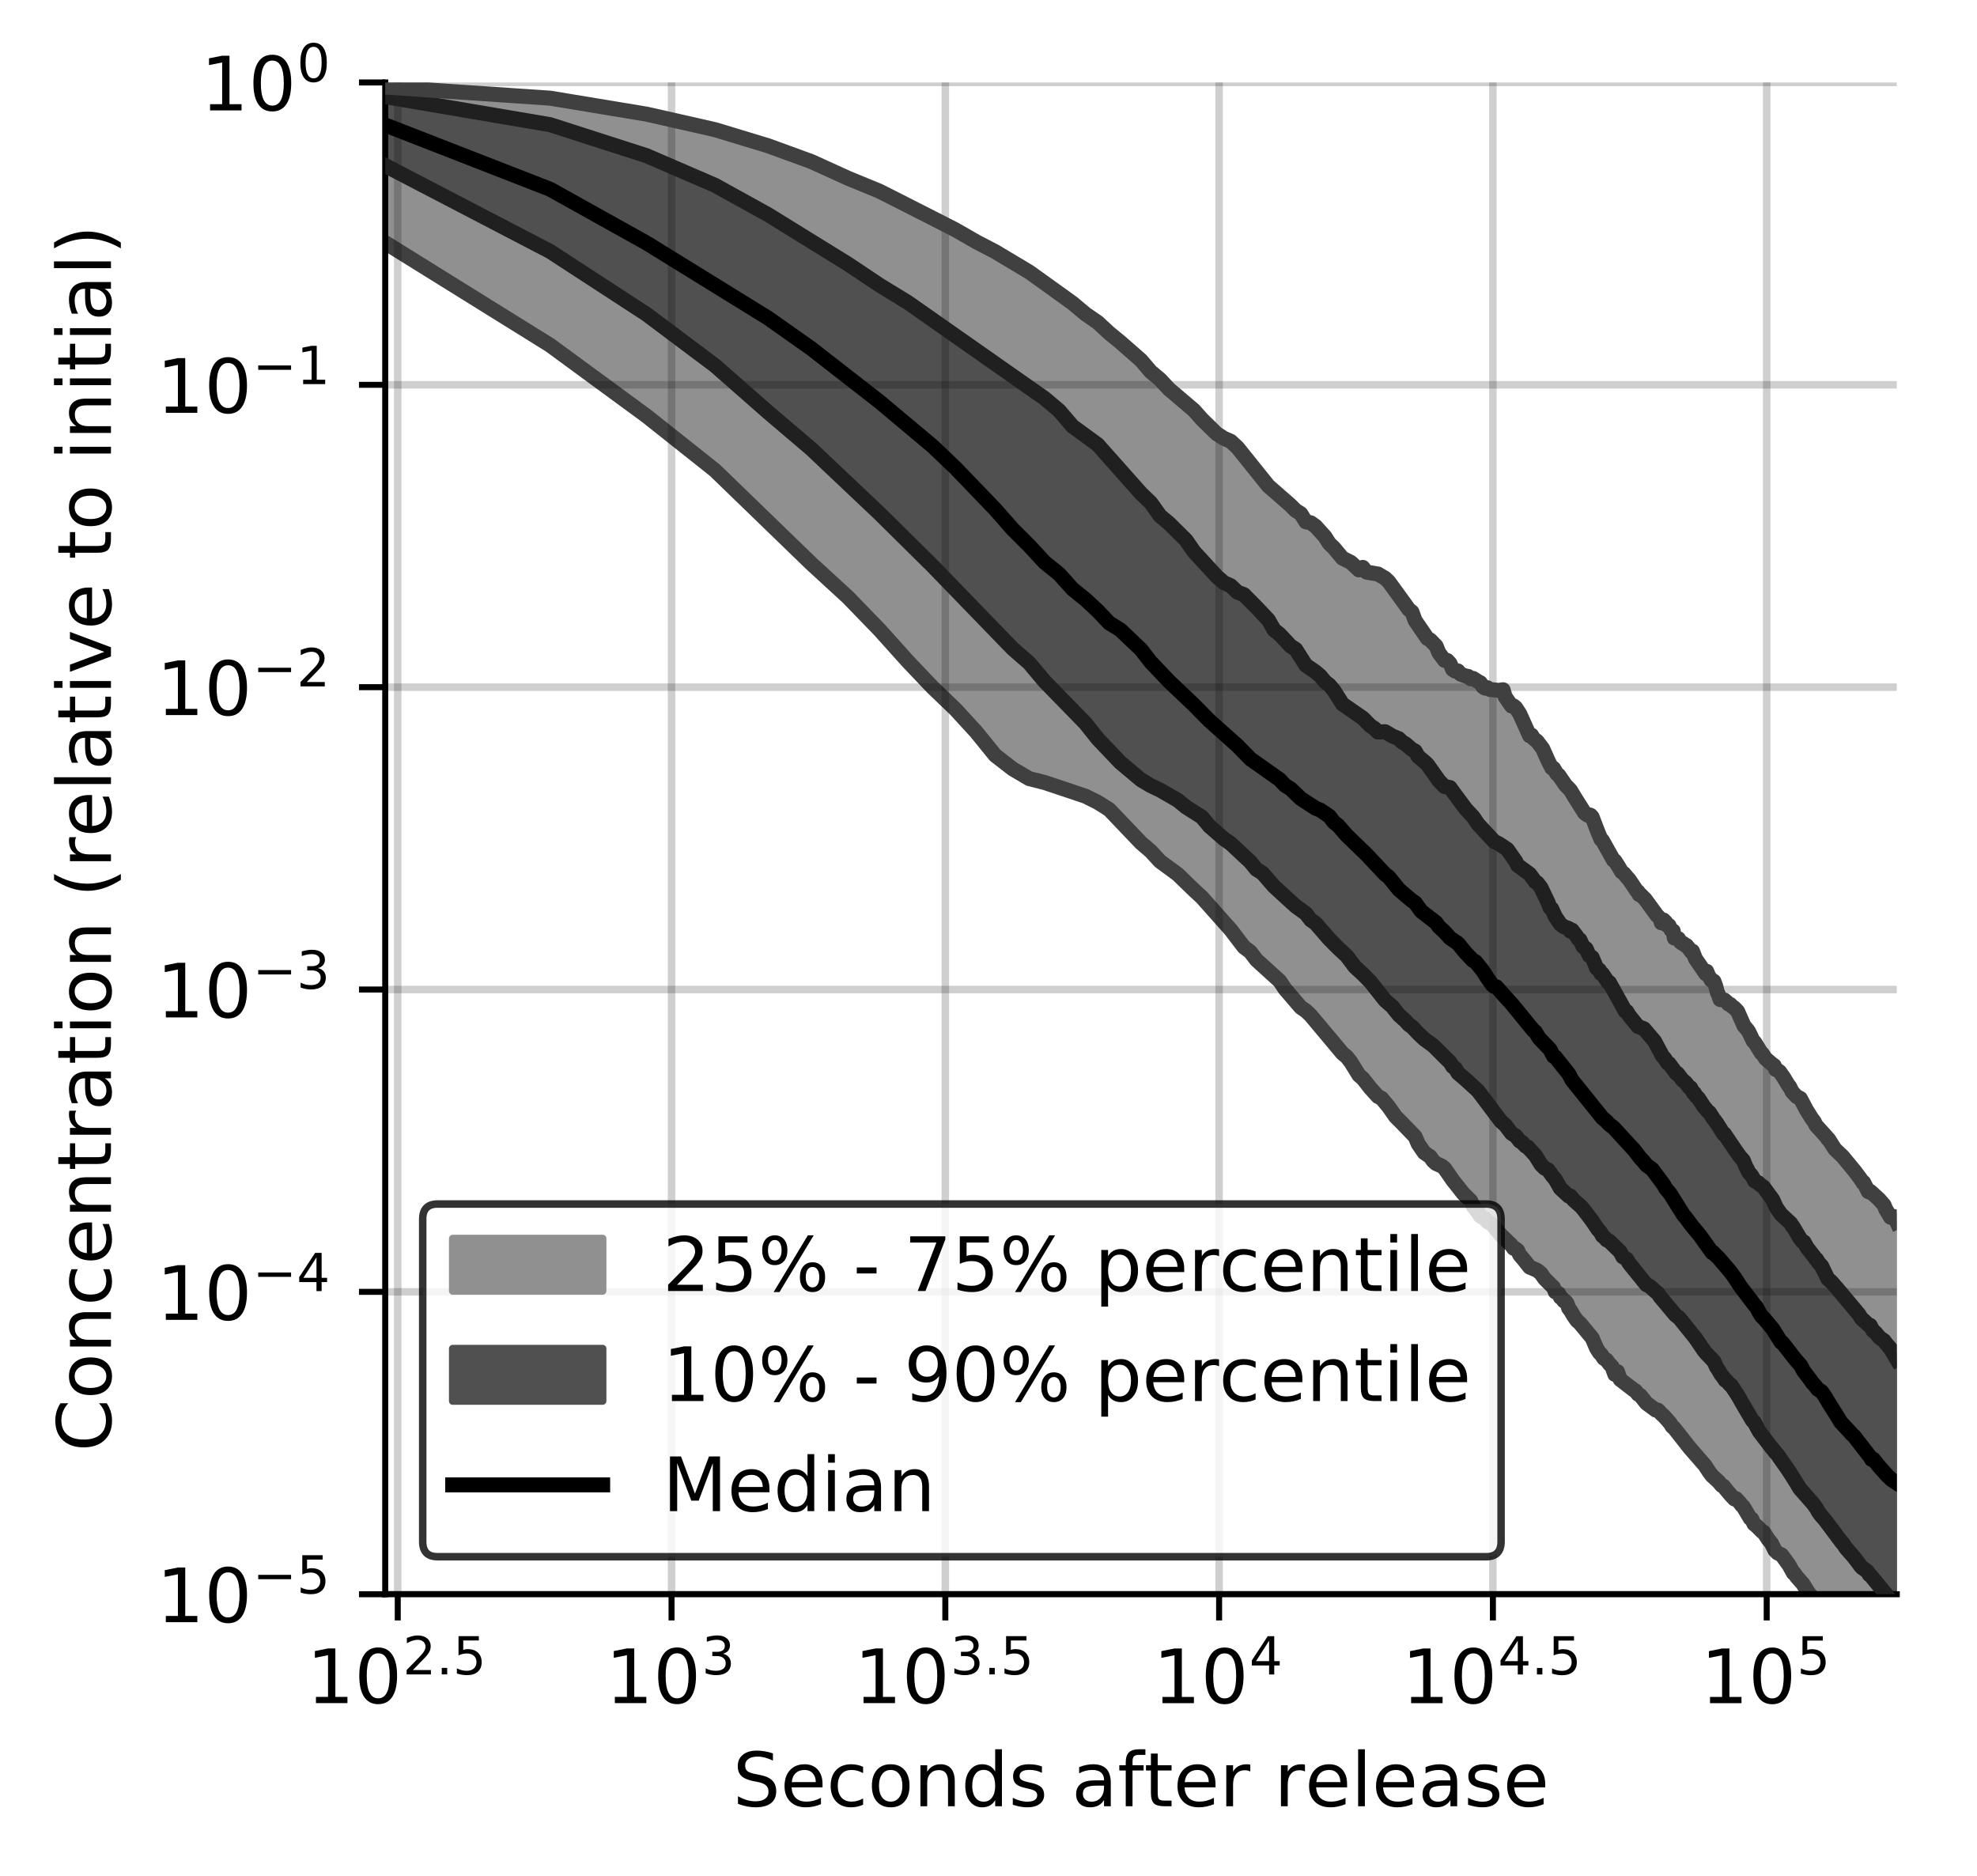 <?xml version="1.0" encoding="utf-8" standalone="no"?>
<!DOCTYPE svg PUBLIC "-//W3C//DTD SVG 1.1//EN"
  "http://www.w3.org/Graphics/SVG/1.1/DTD/svg11.dtd">
<!-- Created with matplotlib (https://matplotlib.org/) -->
<svg height="250.155pt" version="1.1" viewBox="0 0 263.678 250.155" width="263.678pt" xmlns="http://www.w3.org/2000/svg" xmlns:xlink="http://www.w3.org/1999/xlink">
 <defs>
  <style type="text/css">
*{stroke-linecap:butt;stroke-linejoin:round;}
  </style>
 </defs>
 <g id="figure_1">
  <g id="patch_1">
   <path d="M 0 250.155 
L 263.678 250.155 
L 263.678 0 
L 0 0 
z
" style="fill:#ffffff;"/>
  </g>
  <g id="axes_1">
   <g id="patch_2">
    <path d="M 51.378 212.599 
L 252.978 212.599 
L 252.978 10.999 
L 51.378 10.999 
z
" style="fill:#ffffff;"/>
   </g>
   <g id="PolyCollection_1">
    <defs>
     <path d="M 51.378 -238.545 
L 51.378 -217.79 
L 73.363 -204.119 
L 86.223 -194.686 
L 95.348 -187.442 
L 102.426 -180.511 
L 108.208 -174.992 
L 113.098 -170.503 
L 117.333 -166.133 
L 121.069 -161.973 
L 124.41 -158.458 
L 127.433 -155.563 
L 130.193 -152.553 
L 132.732 -149.426 
L 135.082 -147.607 
L 137.271 -146.32 
L 139.318 -145.804 
L 141.241 -145.2 
L 143.054 -144.658 
L 144.768 -143.98 
L 146.395 -143.17 
L 147.943 -142.193 
L 149.418 -140.61 
L 150.828 -139.19 
L 152.178 -137.756 
L 153.473 -136.643 
L 154.717 -135.293 
L 155.914 -134.451 
L 157.067 -133.568 
L 158.18 -132.436 
L 159.256 -131.447 
L 160.296 -130.489 
L 161.303 -129.399 
L 162.279 -128.39 
L 163.226 -127.438 
L 164.145 -126.166 
L 165.038 -125.043 
L 165.908 -123.859 
L 166.753 -123.224 
L 167.577 -122.143 
L 168.38 -121.405 
L 169.163 -120.636 
L 169.928 -119.941 
L 170.674 -119.331 
L 171.403 -118.248 
L 172.116 -117.437 
L 172.813 -116.704 
L 173.495 -115.815 
L 174.163 -115.363 
L 174.817 -114.74 
L 175.458 -113.969 
L 176.086 -113.351 
L 176.702 -112.466 
L 177.306 -111.808 
L 177.899 -111.121 
L 178.481 -110.29 
L 179.052 -109.684 
L 179.614 -109.226 
L 180.165 -108.523 
L 180.708 -107.633 
L 181.241 -106.783 
L 181.765 -106.326 
L 182.281 -105.584 
L 182.788 -105.029 
L 183.288 -104.464 
L 183.779 -103.934 
L 184.264 -103.696 
L 184.741 -103.168 
L 185.21 -102.558 
L 185.674 -101.865 
L 186.13 -101.248 
L 186.58 -100.865 
L 187.023 -100.354 
L 187.461 -99.876 
L 187.892 -99.412 
L 188.318 -99.033 
L 188.738 -98.576 
L 189.153 -97.605 
L 189.562 -96.959 
L 189.966 -96.433 
L 190.365 -96.161 
L 190.759 -95.891 
L 191.148 -95.332 
L 191.533 -94.993 
L 191.913 -94.824 
L 192.288 -94.656 
L 192.659 -94.356 
L 193.026 -93.884 
L 193.388 -93.308 
L 193.747 -92.784 
L 194.101 -92.289 
L 194.451 -91.923 
L 194.798 -91.499 
L 195.141 -91.016 
L 195.48 -90.73 
L 195.816 -90.441 
L 196.148 -90.023 
L 196.477 -89.317 
L 196.802 -88.963 
L 197.124 -88.483 
L 197.443 -87.98 
L 197.758 -87.861 
L 198.071 -87.639 
L 198.38 -87.242 
L 198.687 -87.093 
L 198.99 -86.906 
L 199.291 -86.509 
L 199.589 -86.123 
L 199.884 -85.752 
L 200.176 -85.456 
L 200.466 -85.195 
L 200.753 -84.827 
L 201.037 -84.585 
L 201.319 -84.36 
L 201.599 -84.08 
L 201.876 -83.682 
L 202.15 -83.611 
L 202.422 -83.391 
L 202.692 -82.8 
L 202.96 -82.548 
L 203.226 -82.179 
L 203.489 -81.799 
L 203.75 -81.381 
L 204.009 -81.183 
L 204.266 -81.09 
L 204.52 -80.908 
L 204.773 -80.884 
L 205.024 -80.745 
L 205.273 -80.561 
L 205.519 -80.339 
L 205.764 -79.929 
L 206.007 -79.641 
L 206.249 -79.358 
L 206.488 -79.094 
L 206.725 -78.855 
L 206.961 -78.69 
L 207.195 -78.462 
L 207.428 -77.877 
L 207.658 -77.786 
L 207.887 -77.65 
L 208.115 -77.151 
L 208.341 -77.001 
L 208.565 -76.684 
L 208.787 -76.605 
L 209.008 -76.328 
L 209.228 -75.681 
L 209.446 -75.415 
L 209.662 -74.963 
L 209.877 -74.687 
L 210.091 -74.329 
L 210.303 -74.067 
L 210.514 -73.921 
L 210.723 -73.69 
L 210.931 -73.437 
L 211.138 -73.239 
L 211.343 -73.05 
L 211.547 -72.717 
L 211.75 -72.442 
L 211.951 -72.26 
L 212.151 -72.106 
L 212.35 -71.727 
L 212.548 -71.155 
L 212.744 -70.666 
L 212.939 -70.36 
L 213.133 -70.014 
L 213.326 -69.752 
L 213.518 -69.59 
L 213.708 -69.209 
L 213.898 -69.02 
L 214.086 -68.901 
L 214.273 -68.773 
L 214.459 -68.438 
L 214.644 -68.277 
L 214.828 -68.039 
L 215.011 -67.888 
L 215.192 -67.35 
L 215.373 -66.873 
L 215.553 -66.996 
L 215.731 -67.235 
L 215.909 -66.692 
L 216.086 -66.195 
L 216.262 -66.051 
L 216.436 -65.945 
L 216.61 -65.839 
L 216.783 -65.73 
L 216.955 -65.619 
L 217.126 -65.414 
L 217.296 -65.178 
L 217.465 -65.111 
L 217.633 -64.926 
L 217.801 -64.816 
L 217.967 -64.746 
L 218.133 -64.672 
L 218.298 -64.423 
L 218.462 -64.239 
L 218.625 -64.189 
L 218.787 -64.05 
L 218.948 -63.809 
L 219.109 -63.579 
L 219.269 -63.371 
L 219.428 -63.193 
L 219.586 -63.036 
L 219.743 -62.909 
L 219.9 -62.789 
L 220.056 -62.672 
L 220.211 -62.561 
L 220.365 -62.44 
L 220.519 -62.319 
L 220.672 -62.11 
L 220.824 -62.12 
L 220.975 -62.086 
L 221.126 -62.1 
L 221.276 -61.894 
L 221.425 -61.738 
L 221.574 -61.622 
L 221.721 -61.526 
L 221.869 -61.377 
L 222.015 -61.209 
L 222.161 -61.065 
L 222.306 -60.898 
L 222.451 -60.729 
L 222.594 -60.56 
L 222.738 -60.388 
L 222.88 -60.115 
L 223.022 -59.927 
L 223.163 -59.865 
L 223.304 -59.686 
L 223.444 -59.495 
L 223.584 -59.339 
L 223.722 -59.177 
L 223.861 -59.029 
L 223.998 -58.774 
L 224.135 -58.497 
L 224.272 -58.374 
L 224.407 -58.298 
L 224.543 -58.162 
L 224.677 -57.971 
L 224.811 -57.78 
L 224.945 -57.615 
L 225.078 -57.454 
L 225.21 -57.272 
L 225.342 -57.093 
L 225.474 -56.951 
L 225.604 -56.832 
L 225.735 -56.635 
L 225.864 -56.51 
L 225.994 -56.346 
L 226.122 -56.283 
L 226.25 -56.082 
L 226.378 -55.819 
L 226.505 -55.709 
L 226.632 -55.663 
L 226.758 -55.626 
L 226.884 -55.477 
L 227.009 -55.301 
L 227.133 -55.136 
L 227.257 -54.956 
L 227.381 -54.751 
L 227.504 -54.594 
L 227.627 -54.398 
L 227.749 -54.199 
L 227.871 -53.999 
L 227.992 -53.82 
L 228.113 -53.601 
L 228.233 -53.447 
L 228.353 -53.349 
L 228.473 -53.255 
L 228.592 -53.164 
L 228.71 -53.076 
L 228.829 -52.994 
L 228.946 -52.923 
L 229.063 -52.773 
L 229.18 -52.595 
L 229.297 -52.426 
L 229.413 -52.261 
L 229.528 -52.12 
L 229.643 -52.052 
L 229.758 -52.023 
L 229.872 -51.962 
L 229.986 -51.847 
L 230.1 -51.684 
L 230.213 -51.517 
L 230.325 -51.343 
L 230.438 -51.177 
L 230.55 -51.072 
L 230.661 -50.99 
L 230.772 -50.852 
L 230.883 -50.708 
L 230.993 -50.655 
L 231.103 -50.597 
L 231.213 -50.45 
L 231.322 -50.26 
L 231.431 -50.308 
L 231.539 -50.295 
L 231.647 -50.195 
L 231.755 -50.049 
L 231.862 -49.914 
L 231.969 -49.851 
L 232.076 -49.717 
L 232.182 -49.461 
L 232.288 -49.42 
L 232.394 -49.362 
L 232.499 -49.242 
L 232.604 -49.057 
L 232.708 -48.858 
L 232.812 -48.782 
L 232.916 -48.615 
L 233.02 -48.381 
L 233.123 -48.205 
L 233.226 -48.051 
L 233.328 -47.723 
L 233.43 -47.677 
L 233.532 -47.65 
L 233.633 -47.582 
L 233.735 -47.301 
L 233.835 -47.05 
L 233.936 -46.93 
L 234.036 -46.868 
L 234.136 -46.806 
L 234.236 -46.742 
L 234.335 -46.606 
L 234.434 -46.483 
L 234.533 -46.368 
L 234.631 -46.242 
L 234.729 -46.119 
L 234.827 -45.995 
L 234.924 -45.953 
L 235.021 -45.91 
L 235.118 -45.872 
L 235.215 -45.833 
L 235.311 -45.648 
L 235.407 -45.481 
L 235.503 -45.393 
L 235.598 -45.205 
L 235.693 -45.028 
L 235.788 -44.933 
L 235.882 -44.842 
L 235.977 -44.753 
L 236.071 -44.666 
L 236.164 -44.491 
L 236.258 -44.36 
L 236.351 -44.111 
L 236.444 -43.865 
L 236.536 -43.779 
L 236.629 -43.57 
L 236.721 -43.421 
L 236.813 -43.298 
L 236.904 -43.18 
L 236.995 -43.09 
L 237.087 -43.058 
L 237.177 -43.026 
L 237.268 -42.993 
L 237.358 -42.962 
L 237.448 -42.943 
L 237.538 -42.875 
L 237.627 -42.791 
L 237.716 -42.681 
L 237.805 -42.591 
L 237.894 -42.479 
L 237.983 -42.37 
L 238.071 -42.28 
L 238.159 -42.19 
L 238.246 -42.031 
L 238.334 -41.821 
L 238.421 -41.642 
L 238.508 -41.56 
L 238.595 -41.462 
L 238.682 -41.289 
L 238.768 -41.118 
L 238.854 -40.988 
L 238.94 -40.754 
L 239.025 -40.572 
L 239.111 -40.438 
L 239.196 -40.375 
L 239.281 -40.386 
L 239.366 -40.204 
L 239.45 -40.102 
L 239.534 -39.987 
L 239.618 -39.891 
L 239.702 -39.806 
L 239.786 -39.732 
L 239.869 -39.659 
L 239.952 -39.586 
L 240.035 -39.513 
L 240.118 -39.44 
L 240.2 -39.36 
L 240.283 -39.272 
L 240.365 -39.114 
L 240.446 -38.957 
L 240.528 -38.8 
L 240.61 -38.66 
L 240.691 -38.519 
L 240.772 -38.433 
L 240.853 -38.309 
L 240.933 -38.2 
L 241.014 -38.003 
L 241.094 -37.891 
L 241.174 -37.781 
L 241.254 -37.698 
L 241.333 -37.585 
L 241.413 -37.427 
L 241.492 -37.401 
L 241.571 -37.319 
L 241.65 -37.243 
L 241.728 -37.173 
L 241.807 -37.108 
L 241.885 -37.047 
L 241.963 -36.994 
L 242.041 -36.907 
L 242.118 -36.741 
L 242.196 -36.58 
L 242.273 -36.393 
L 242.35 -36.146 
L 242.427 -35.898 
L 242.504 -35.739 
L 242.58 -35.679 
L 242.657 -35.559 
L 242.733 -35.396 
L 242.809 -35.231 
L 242.884 -35.159 
L 242.96 -35.131 
L 243.035 -35.115 
L 243.111 -35.093 
L 243.186 -35.066 
L 243.261 -34.958 
L 243.335 -34.761 
L 243.41 -34.631 
L 243.484 -34.585 
L 243.559 -34.419 
L 243.633 -34.246 
L 243.706 -34.078 
L 243.78 -33.914 
L 243.854 -33.81 
L 243.927 -33.776 
L 244 -33.594 
L 244.073 -33.475 
L 244.146 -33.373 
L 244.219 -33.268 
L 244.291 -33.163 
L 244.363 -33.087 
L 244.436 -33.032 
L 244.508 -32.979 
L 244.579 -32.936 
L 244.651 -32.898 
L 244.723 -32.864 
L 244.794 -32.84 
L 244.865 -32.856 
L 244.936 -32.767 
L 245.007 -32.728 
L 245.078 -32.695 
L 245.148 -32.561 
L 245.219 -32.436 
L 245.289 -32.317 
L 245.359 -32.203 
L 245.429 -32.095 
L 245.499 -31.995 
L 245.568 -31.899 
L 245.638 -31.806 
L 245.707 -31.744 
L 245.776 -31.715 
L 245.845 -31.592 
L 245.914 -31.436 
L 245.983 -31.331 
L 246.052 -31.244 
L 246.12 -31.153 
L 246.188 -31.06 
L 246.256 -30.899 
L 246.324 -30.696 
L 246.392 -30.531 
L 246.46 -30.498 
L 246.528 -30.481 
L 246.595 -30.421 
L 246.662 -30.362 
L 246.729 -30.354 
L 246.796 -30.348 
L 246.863 -30.317 
L 246.93 -30.254 
L 246.996 -30.193 
L 247.063 -30.119 
L 247.129 -29.956 
L 247.195 -29.874 
L 247.261 -29.83 
L 247.327 -29.739 
L 247.393 -29.678 
L 247.459 -29.704 
L 247.524 -29.505 
L 247.589 -29.395 
L 247.655 -29.344 
L 247.72 -29.293 
L 247.785 -29.24 
L 247.849 -29.187 
L 247.914 -29.133 
L 247.979 -29.078 
L 248.043 -29.023 
L 248.107 -28.964 
L 248.171 -28.888 
L 248.235 -28.828 
L 248.299 -28.799 
L 248.363 -28.771 
L 248.427 -28.771 
L 248.49 -28.713 
L 248.553 -28.647 
L 248.617 -28.58 
L 248.68 -28.487 
L 248.743 -28.436 
L 248.806 -28.305 
L 248.868 -28.229 
L 248.931 -28.166 
L 248.994 -28.165 
L 249.056 -28.102 
L 249.118 -28.04 
L 249.18 -27.979 
L 249.242 -27.896 
L 249.304 -27.812 
L 249.366 -27.72 
L 249.428 -27.647 
L 249.489 -27.564 
L 249.551 -27.499 
L 249.612 -27.419 
L 249.673 -27.317 
L 249.734 -27.213 
L 249.795 -27.121 
L 249.856 -27.03 
L 249.917 -26.945 
L 249.977 -26.873 
L 250.038 -26.758 
L 250.098 -26.66 
L 250.158 -26.569 
L 250.218 -26.478 
L 250.278 -26.387 
L 250.338 -26.307 
L 250.398 -26.244 
L 250.458 -26.162 
L 250.517 -26.056 
L 250.577 -25.97 
L 250.636 -25.836 
L 250.695 -25.733 
L 250.754 -25.635 
L 250.813 -25.547 
L 250.872 -25.462 
L 250.931 -25.442 
L 250.99 -25.413 
L 251.048 -25.344 
L 251.107 -25.277 
L 251.165 -25.211 
L 251.223 -25.112 
L 251.282 -25.034 
L 251.34 -24.976 
L 251.398 -24.918 
L 251.455 -24.859 
L 251.513 -24.799 
L 251.571 -24.738 
L 251.628 -24.677 
L 251.686 -24.616 
L 251.743 -24.549 
L 251.8 -24.482 
L 251.857 -24.369 
L 251.914 -24.115 
L 251.971 -24.081 
L 252.028 -24.054 
L 252.085 -24.024 
L 252.141 -23.889 
L 252.198 -23.75 
L 252.254 -23.65 
L 252.31 -23.623 
L 252.367 -23.524 
L 252.423 -23.415 
L 252.479 -23.43 
L 252.535 -23.447 
L 252.59 -23.463 
L 252.646 -23.478 
L 252.702 -23.424 
L 252.757 -23.311 
L 252.812 -23.275 
L 252.868 -23.196 
L 252.923 -23.127 
L 252.978 -23.021 
L 252.978 -87.195 
L 252.978 -87.195 
L 252.923 -87.204 
L 252.868 -87.326 
L 252.812 -87.494 
L 252.757 -87.648 
L 252.702 -87.799 
L 252.646 -87.923 
L 252.59 -87.92 
L 252.535 -87.9 
L 252.479 -87.878 
L 252.423 -87.849 
L 252.367 -87.932 
L 252.31 -87.936 
L 252.254 -87.9 
L 252.198 -87.866 
L 252.141 -87.832 
L 252.085 -87.835 
L 252.028 -87.971 
L 251.971 -88.109 
L 251.914 -88.251 
L 251.857 -88.386 
L 251.8 -88.525 
L 251.743 -88.581 
L 251.686 -88.586 
L 251.628 -88.695 
L 251.571 -88.842 
L 251.513 -88.878 
L 251.455 -88.875 
L 251.398 -88.933 
L 251.34 -89.237 
L 251.282 -89.451 
L 251.223 -89.522 
L 251.165 -89.59 
L 251.107 -89.656 
L 251.048 -89.721 
L 250.99 -89.786 
L 250.931 -89.87 
L 250.872 -89.935 
L 250.813 -89.996 
L 250.754 -90.057 
L 250.695 -90.125 
L 250.636 -90.191 
L 250.577 -90.256 
L 250.517 -90.312 
L 250.458 -90.389 
L 250.398 -90.457 
L 250.338 -90.517 
L 250.278 -90.572 
L 250.218 -90.621 
L 250.158 -90.666 
L 250.098 -90.705 
L 250.038 -90.893 
L 249.977 -90.965 
L 249.917 -90.965 
L 249.856 -90.965 
L 249.795 -90.981 
L 249.734 -91.035 
L 249.673 -91.088 
L 249.612 -91.139 
L 249.551 -91.188 
L 249.489 -91.138 
L 249.428 -91.29 
L 249.366 -91.164 
L 249.304 -91.153 
L 249.242 -91.257 
L 249.18 -91.246 
L 249.118 -91.296 
L 249.056 -91.428 
L 248.994 -91.559 
L 248.931 -91.69 
L 248.868 -91.823 
L 248.806 -91.955 
L 248.743 -92.068 
L 248.68 -92.145 
L 248.617 -92.351 
L 248.553 -92.49 
L 248.49 -92.396 
L 248.427 -92.486 
L 248.363 -92.58 
L 248.299 -92.678 
L 248.235 -92.78 
L 248.171 -92.887 
L 248.107 -92.996 
L 248.043 -93.109 
L 247.979 -93.229 
L 247.914 -93.353 
L 247.849 -93.476 
L 247.785 -93.54 
L 247.72 -93.609 
L 247.655 -93.688 
L 247.589 -93.768 
L 247.524 -93.836 
L 247.459 -93.886 
L 247.393 -93.955 
L 247.327 -94.029 
L 247.261 -94.118 
L 247.195 -94.202 
L 247.129 -94.272 
L 247.063 -94.233 
L 246.996 -94.249 
L 246.93 -94.276 
L 246.863 -94.324 
L 246.796 -94.374 
L 246.729 -94.518 
L 246.662 -94.673 
L 246.595 -94.762 
L 246.528 -94.848 
L 246.46 -94.928 
L 246.392 -94.968 
L 246.324 -95.046 
L 246.256 -95.15 
L 246.188 -95.332 
L 246.12 -95.433 
L 246.052 -95.531 
L 245.983 -95.628 
L 245.914 -95.724 
L 245.845 -95.817 
L 245.776 -95.909 
L 245.707 -95.999 
L 245.638 -96.075 
L 245.568 -96.146 
L 245.499 -96.214 
L 245.429 -96.245 
L 245.359 -96.356 
L 245.289 -96.423 
L 245.219 -96.497 
L 245.148 -96.555 
L 245.078 -96.623 
L 245.007 -96.66 
L 244.936 -96.725 
L 244.865 -96.79 
L 244.794 -96.856 
L 244.723 -96.916 
L 244.651 -96.975 
L 244.579 -97.037 
L 244.508 -97.13 
L 244.436 -97.196 
L 244.363 -97.312 
L 244.291 -97.458 
L 244.219 -97.599 
L 244.146 -97.738 
L 244.073 -97.876 
L 244 -98.011 
L 243.927 -98.145 
L 243.854 -98.274 
L 243.78 -98.265 
L 243.706 -98.279 
L 243.633 -98.513 
L 243.559 -98.74 
L 243.484 -98.845 
L 243.41 -98.919 
L 243.335 -98.992 
L 243.261 -99.068 
L 243.186 -99.156 
L 243.111 -99.243 
L 243.035 -99.321 
L 242.96 -99.28 
L 242.884 -99.401 
L 242.809 -99.522 
L 242.733 -99.617 
L 242.657 -99.641 
L 242.58 -99.625 
L 242.504 -99.732 
L 242.427 -99.841 
L 242.35 -99.926 
L 242.273 -100.018 
L 242.196 -100.099 
L 242.118 -100.215 
L 242.041 -100.332 
L 241.963 -100.583 
L 241.885 -100.75 
L 241.807 -100.839 
L 241.728 -100.917 
L 241.65 -100.991 
L 241.571 -101.128 
L 241.492 -101.268 
L 241.413 -101.413 
L 241.333 -101.562 
L 241.254 -101.724 
L 241.174 -101.781 
L 241.094 -101.813 
L 241.014 -101.985 
L 240.933 -102.133 
L 240.853 -102.304 
L 240.772 -102.476 
L 240.691 -102.609 
L 240.61 -102.752 
L 240.528 -102.924 
L 240.446 -103.015 
L 240.365 -103.125 
L 240.283 -103.292 
L 240.2 -103.537 
L 240.118 -103.672 
L 240.035 -103.742 
L 239.952 -103.782 
L 239.869 -103.818 
L 239.786 -103.855 
L 239.702 -103.887 
L 239.618 -103.924 
L 239.534 -103.967 
L 239.45 -103.944 
L 239.366 -104.112 
L 239.281 -104.14 
L 239.196 -104.33 
L 239.111 -104.445 
L 239.025 -104.559 
L 238.94 -104.711 
L 238.854 -104.909 
L 238.768 -104.996 
L 238.682 -105.257 
L 238.595 -105.307 
L 238.508 -105.446 
L 238.421 -105.563 
L 238.334 -105.611 
L 238.246 -105.896 
L 238.159 -105.916 
L 238.071 -106.117 
L 237.983 -106.306 
L 237.894 -106.469 
L 237.805 -106.655 
L 237.716 -106.789 
L 237.627 -106.917 
L 237.538 -107.036 
L 237.448 -107.125 
L 237.358 -107.228 
L 237.268 -107.264 
L 237.177 -107.302 
L 237.087 -107.433 
L 236.995 -107.53 
L 236.904 -107.535 
L 236.813 -107.543 
L 236.721 -107.735 
L 236.629 -108.045 
L 236.536 -108.132 
L 236.444 -108.199 
L 236.351 -108.263 
L 236.258 -108.314 
L 236.164 -108.41 
L 236.071 -108.479 
L 235.977 -108.547 
L 235.882 -108.632 
L 235.788 -108.716 
L 235.693 -108.788 
L 235.598 -108.861 
L 235.503 -108.961 
L 235.407 -109.085 
L 235.311 -109.206 
L 235.215 -109.335 
L 235.118 -109.492 
L 235.021 -109.666 
L 234.924 -109.708 
L 234.827 -109.863 
L 234.729 -110.027 
L 234.631 -110.131 
L 234.533 -110.323 
L 234.434 -110.491 
L 234.335 -110.694 
L 234.236 -110.834 
L 234.136 -110.971 
L 234.036 -111.145 
L 233.936 -111.29 
L 233.835 -111.319 
L 233.735 -111.437 
L 233.633 -111.763 
L 233.532 -111.926 
L 233.43 -112.097 
L 233.328 -112.348 
L 233.226 -112.581 
L 233.123 -112.782 
L 233.02 -112.871 
L 232.916 -112.921 
L 232.812 -112.979 
L 232.708 -113.176 
L 232.604 -113.345 
L 232.499 -113.585 
L 232.394 -113.855 
L 232.288 -114.128 
L 232.182 -114.398 
L 232.076 -114.597 
L 231.969 -114.82 
L 231.862 -115.002 
L 231.755 -115.282 
L 231.647 -115.443 
L 231.539 -115.547 
L 231.431 -115.64 
L 231.322 -115.732 
L 231.213 -115.836 
L 231.103 -115.919 
L 230.993 -115.97 
L 230.883 -116.03 
L 230.772 -116.204 
L 230.661 -116.256 
L 230.55 -116.251 
L 230.438 -116.278 
L 230.325 -116.515 
L 230.213 -116.633 
L 230.1 -116.728 
L 229.986 -116.798 
L 229.872 -116.841 
L 229.758 -116.854 
L 229.643 -116.826 
L 229.528 -116.79 
L 229.413 -116.862 
L 229.297 -117.056 
L 229.18 -117.571 
L 229.063 -117.753 
L 228.946 -118.025 
L 228.829 -118.648 
L 228.71 -119.033 
L 228.592 -119.29 
L 228.473 -119.377 
L 228.353 -119.455 
L 228.233 -119.438 
L 228.113 -119.435 
L 227.992 -119.749 
L 227.871 -120.047 
L 227.749 -120.157 
L 227.627 -120.62 
L 227.504 -120.297 
L 227.381 -120.289 
L 227.257 -120.392 
L 227.133 -120.534 
L 227.009 -120.841 
L 226.884 -120.928 
L 226.758 -121.235 
L 226.632 -121.359 
L 226.505 -121.701 
L 226.378 -121.908 
L 226.25 -122.115 
L 226.122 -122.317 
L 225.994 -122.545 
L 225.864 -122.84 
L 225.735 -123.307 
L 225.604 -123.209 
L 225.474 -123.391 
L 225.342 -123.573 
L 225.21 -123.721 
L 225.078 -123.801 
L 224.945 -124.059 
L 224.811 -124.066 
L 224.677 -124.147 
L 224.543 -124.321 
L 224.407 -124.33 
L 224.272 -124.336 
L 224.135 -124.526 
L 223.998 -124.653 
L 223.861 -124.978 
L 223.722 -125.007 
L 223.584 -125.01 
L 223.444 -125.015 
L 223.304 -125.065 
L 223.163 -126.003 
L 223.022 -126.069 
L 222.88 -126.133 
L 222.738 -126.266 
L 222.594 -126.739 
L 222.451 -126.729 
L 222.306 -126.781 
L 222.161 -127.174 
L 222.015 -127.366 
L 221.869 -127.465 
L 221.721 -127.152 
L 221.574 -127.09 
L 221.425 -127.638 
L 221.276 -127.916 
L 221.126 -127.95 
L 220.975 -128.108 
L 220.824 -128.162 
L 220.672 -128.437 
L 220.519 -128.674 
L 220.365 -128.844 
L 220.211 -129.059 
L 220.056 -129.273 
L 219.9 -129.53 
L 219.743 -129.76 
L 219.586 -129.991 
L 219.428 -130.224 
L 219.269 -130.455 
L 219.109 -130.643 
L 218.948 -130.732 
L 218.787 -130.866 
L 218.625 -130.846 
L 218.462 -131.25 
L 218.298 -131.348 
L 218.133 -131.516 
L 217.967 -131.632 
L 217.801 -131.923 
L 217.633 -132.272 
L 217.465 -132.557 
L 217.296 -132.838 
L 217.126 -133.076 
L 216.955 -133.216 
L 216.783 -133.355 
L 216.61 -133.643 
L 216.436 -133.831 
L 216.262 -133.914 
L 216.086 -134.174 
L 215.909 -134.525 
L 215.731 -135.004 
L 215.553 -135.117 
L 215.373 -135.361 
L 215.192 -135.441 
L 215.011 -135.546 
L 214.828 -135.766 
L 214.644 -136.338 
L 214.459 -136.813 
L 214.273 -136.981 
L 214.086 -137.423 
L 213.898 -137.734 
L 213.708 -138.092 
L 213.518 -138.229 
L 213.326 -138.667 
L 213.133 -139.155 
L 212.939 -139.62 
L 212.744 -139.977 
L 212.548 -140.612 
L 212.35 -141.201 
L 212.151 -141.426 
L 211.951 -141.494 
L 211.75 -141.446 
L 211.547 -141.599 
L 211.343 -141.74 
L 211.138 -142.111 
L 210.931 -142.48 
L 210.723 -142.772 
L 210.514 -143.034 
L 210.303 -143.381 
L 210.091 -143.723 
L 209.877 -144.031 
L 209.662 -144.351 
L 209.446 -144.785 
L 209.228 -144.982 
L 209.008 -145.245 
L 208.787 -145.472 
L 208.565 -145.736 
L 208.341 -146.004 
L 208.115 -146.418 
L 207.887 -146.781 
L 207.658 -146.944 
L 207.428 -147.274 
L 207.195 -147.707 
L 206.961 -147.755 
L 206.725 -148.109 
L 206.488 -148.669 
L 206.249 -149.154 
L 206.007 -149.667 
L 205.764 -150.308 
L 205.519 -150.639 
L 205.273 -150.938 
L 205.024 -151.281 
L 204.773 -151.486 
L 204.52 -151.69 
L 204.266 -152.12 
L 204.009 -152.036 
L 203.75 -152.351 
L 203.489 -153.051 
L 203.226 -153.59 
L 202.96 -154.319 
L 202.692 -154.961 
L 202.422 -155.39 
L 202.15 -155.788 
L 201.876 -156.018 
L 201.599 -156.006 
L 201.319 -156.271 
L 201.037 -156.814 
L 200.753 -157.22 
L 200.466 -158.172 
L 200.176 -158.184 
L 199.884 -158.083 
L 199.589 -158.034 
L 199.291 -158.138 
L 198.99 -158.159 
L 198.687 -158.218 
L 198.38 -158.443 
L 198.071 -158.392 
L 197.758 -158.598 
L 197.443 -159.103 
L 197.124 -159.268 
L 196.802 -159.408 
L 196.477 -159.683 
L 196.148 -159.639 
L 195.816 -159.949 
L 195.48 -160.003 
L 195.141 -160.077 
L 194.798 -160.258 
L 194.451 -160.679 
L 194.101 -160.648 
L 193.747 -160.882 
L 193.388 -161.686 
L 193.026 -162.074 
L 192.659 -162.096 
L 192.288 -162.546 
L 191.913 -163.097 
L 191.533 -164.007 
L 191.148 -164.42 
L 190.759 -164.803 
L 190.365 -165.025 
L 189.966 -165.577 
L 189.562 -166.071 
L 189.153 -166.827 
L 188.738 -167.401 
L 188.318 -168.548 
L 187.892 -168.888 
L 187.461 -169.494 
L 187.023 -170.037 
L 186.58 -170.592 
L 186.13 -171.081 
L 185.674 -171.917 
L 185.21 -172.594 
L 184.741 -173.04 
L 184.264 -173.327 
L 183.779 -173.606 
L 183.288 -173.657 
L 182.788 -173.785 
L 182.281 -173.851 
L 181.765 -174.488 
L 181.241 -174.16 
L 180.708 -174.684 
L 180.165 -175.162 
L 179.614 -175.448 
L 179.052 -175.713 
L 178.481 -176.395 
L 177.899 -177.1 
L 177.306 -177.66 
L 176.702 -178.602 
L 176.086 -179.298 
L 175.458 -179.976 
L 174.817 -180.434 
L 174.163 -180.571 
L 173.495 -181.648 
L 172.813 -182.077 
L 172.116 -182.776 
L 171.403 -183.35 
L 170.674 -184.136 
L 169.928 -184.698 
L 169.163 -185.35 
L 168.38 -186.467 
L 167.577 -187.279 
L 166.753 -188.216 
L 165.908 -189.418 
L 165.038 -190.482 
L 164.145 -191.306 
L 163.226 -191.711 
L 162.279 -192.309 
L 161.303 -193.323 
L 160.296 -194.252 
L 159.256 -195.426 
L 158.18 -196.206 
L 157.067 -197.293 
L 155.914 -198.271 
L 154.717 -199.552 
L 153.473 -200.598 
L 152.178 -202.112 
L 150.828 -203.219 
L 149.418 -204.531 
L 147.943 -205.739 
L 146.395 -207.169 
L 144.768 -208.292 
L 143.054 -209.726 
L 141.241 -211.034 
L 139.318 -212.475 
L 137.271 -213.882 
L 135.082 -215.232 
L 132.732 -216.594 
L 130.193 -217.92 
L 127.433 -219.504 
L 124.41 -221.051 
L 121.069 -222.686 
L 117.333 -224.644 
L 113.098 -226.387 
L 108.208 -228.611 
L 102.426 -230.721 
L 95.348 -232.867 
L 86.223 -234.935 
L 73.363 -237.065 
L 51.378 -238.545 
z
" id="m591ded5d77" style="stroke:#909090;"/>
    </defs>
    <g clip-path="url(#p4083468f99)">
     <use style="fill:#909090;stroke:#909090;" x="0" xlink:href="#m591ded5d77" y="250.155"/>
    </g>
   </g>
   <g id="PolyCollection_2">
    <defs>
     <path d="M 51.378 -237.264 
L 51.378 -228.077 
L 73.363 -216.629 
L 86.223 -208.254 
L 95.348 -201.413 
L 102.426 -195.2 
L 108.208 -190.281 
L 113.098 -185.682 
L 117.333 -181.653 
L 121.069 -177.992 
L 124.41 -174.654 
L 127.433 -171.565 
L 130.193 -168.842 
L 132.732 -166.229 
L 135.082 -163.638 
L 137.271 -161.73 
L 139.318 -159.293 
L 141.241 -157.357 
L 143.054 -155.48 
L 144.768 -153.699 
L 146.395 -151.654 
L 147.943 -150.035 
L 149.418 -148.476 
L 150.828 -147.322 
L 152.178 -146.163 
L 153.473 -145.385 
L 154.717 -144.798 
L 155.914 -144.087 
L 157.067 -143.444 
L 158.18 -142.535 
L 159.256 -141.838 
L 160.296 -141.195 
L 161.303 -139.986 
L 162.279 -139.086 
L 163.226 -138.3 
L 164.145 -137.662 
L 165.038 -136.843 
L 165.908 -135.914 
L 166.753 -135.225 
L 167.577 -134.22 
L 168.38 -133.724 
L 169.163 -132.734 
L 169.928 -131.939 
L 170.674 -131.243 
L 171.403 -130.668 
L 172.116 -129.997 
L 172.813 -129.306 
L 173.495 -128.852 
L 174.163 -128.332 
L 174.817 -127.483 
L 175.458 -127.034 
L 176.086 -126.252 
L 176.702 -125.549 
L 177.306 -124.907 
L 177.899 -124.249 
L 178.481 -123.725 
L 179.052 -123.169 
L 179.614 -122.673 
L 180.165 -121.909 
L 180.708 -121.222 
L 181.241 -120.664 
L 181.765 -120.251 
L 182.281 -119.783 
L 182.788 -119.214 
L 183.288 -118.59 
L 183.779 -118.108 
L 184.264 -117.371 
L 184.741 -116.746 
L 185.21 -116.368 
L 185.674 -115.942 
L 186.13 -115.329 
L 186.58 -114.798 
L 187.023 -114.434 
L 187.461 -114.01 
L 187.892 -113.522 
L 188.318 -113.237 
L 188.738 -112.732 
L 189.153 -112.35 
L 189.562 -111.946 
L 189.966 -111.582 
L 190.365 -111.353 
L 190.759 -111.002 
L 191.148 -110.724 
L 191.533 -110.31 
L 191.913 -110.013 
L 192.288 -109.409 
L 192.659 -109.13 
L 193.026 -108.849 
L 193.388 -108.507 
L 193.747 -107.922 
L 194.101 -107.673 
L 194.451 -107.068 
L 194.798 -106.723 
L 195.141 -106.452 
L 195.48 -106.19 
L 195.816 -105.894 
L 196.148 -105.521 
L 196.477 -105.21 
L 196.802 -104.927 
L 197.124 -104.684 
L 197.443 -104.257 
L 197.758 -103.879 
L 198.071 -103.438 
L 198.38 -103.02 
L 198.687 -102.627 
L 198.99 -102.192 
L 199.291 -101.704 
L 199.589 -101.371 
L 199.884 -100.989 
L 200.176 -100.632 
L 200.466 -100.429 
L 200.753 -100.125 
L 201.037 -99.725 
L 201.319 -99.416 
L 201.599 -99.021 
L 201.876 -98.836 
L 202.15 -98.678 
L 202.422 -98.237 
L 202.692 -97.987 
L 202.96 -97.843 
L 203.226 -97.484 
L 203.489 -97.304 
L 203.75 -97.189 
L 204.009 -96.909 
L 204.266 -96.664 
L 204.52 -96.334 
L 204.773 -96.074 
L 205.024 -95.59 
L 205.273 -95.339 
L 205.519 -94.862 
L 205.764 -94.546 
L 206.007 -94.379 
L 206.249 -94.224 
L 206.488 -94.125 
L 206.725 -93.747 
L 206.961 -93.44 
L 207.195 -93.212 
L 207.428 -92.885 
L 207.658 -92.403 
L 207.887 -92.049 
L 208.115 -91.676 
L 208.341 -91.463 
L 208.565 -91.268 
L 208.787 -91.142 
L 209.008 -90.897 
L 209.228 -90.65 
L 209.446 -90.651 
L 209.662 -90.298 
L 209.877 -90.13 
L 210.091 -89.965 
L 210.303 -89.804 
L 210.514 -89.643 
L 210.723 -89.423 
L 210.931 -89.192 
L 211.138 -88.992 
L 211.343 -88.684 
L 211.547 -88.439 
L 211.75 -88.291 
L 211.951 -88.044 
L 212.151 -87.823 
L 212.35 -87.353 
L 212.548 -87.016 
L 212.744 -86.718 
L 212.939 -86.434 
L 213.133 -86.193 
L 213.326 -85.972 
L 213.518 -85.765 
L 213.708 -85.359 
L 213.898 -85.246 
L 214.086 -85.051 
L 214.273 -84.805 
L 214.459 -84.763 
L 214.644 -84.633 
L 214.828 -84.453 
L 215.011 -84.403 
L 215.192 -84.206 
L 215.373 -84.012 
L 215.553 -83.765 
L 215.731 -83.612 
L 215.909 -83.463 
L 216.086 -83.223 
L 216.262 -82.858 
L 216.436 -82.56 
L 216.61 -82.485 
L 216.783 -82.414 
L 216.955 -82.245 
L 217.126 -82.042 
L 217.296 -81.669 
L 217.465 -81.455 
L 217.633 -81.181 
L 217.801 -80.868 
L 217.967 -80.894 
L 218.133 -80.709 
L 218.298 -80.275 
L 218.462 -80.158 
L 218.625 -79.877 
L 218.787 -79.752 
L 218.948 -79.536 
L 219.109 -79.403 
L 219.269 -79.129 
L 219.428 -78.935 
L 219.586 -78.839 
L 219.743 -78.789 
L 219.9 -78.692 
L 220.056 -78.61 
L 220.211 -78.446 
L 220.365 -78.291 
L 220.519 -78.107 
L 220.672 -78.074 
L 220.824 -77.907 
L 220.975 -77.819 
L 221.126 -77.671 
L 221.276 -77.514 
L 221.425 -77.213 
L 221.574 -77.027 
L 221.721 -76.905 
L 221.869 -76.718 
L 222.015 -76.536 
L 222.161 -76.376 
L 222.306 -76.162 
L 222.451 -75.909 
L 222.594 -75.786 
L 222.738 -75.614 
L 222.88 -75.441 
L 223.022 -75.304 
L 223.163 -75.2 
L 223.304 -74.99 
L 223.444 -74.804 
L 223.584 -74.723 
L 223.722 -74.591 
L 223.861 -74.505 
L 223.998 -74.359 
L 224.135 -74.198 
L 224.272 -74.114 
L 224.407 -73.908 
L 224.543 -73.708 
L 224.677 -73.562 
L 224.811 -73.454 
L 224.945 -73.299 
L 225.078 -73.067 
L 225.21 -72.912 
L 225.342 -72.803 
L 225.474 -72.6 
L 225.604 -72.372 
L 225.735 -72.249 
L 225.864 -72.068 
L 225.994 -71.853 
L 226.122 -71.717 
L 226.25 -71.54 
L 226.378 -71.385 
L 226.505 -71.224 
L 226.632 -71.01 
L 226.758 -70.892 
L 226.884 -70.66 
L 227.009 -70.401 
L 227.133 -70.192 
L 227.257 -70.05 
L 227.381 -69.787 
L 227.504 -69.739 
L 227.627 -69.615 
L 227.749 -69.494 
L 227.871 -69.44 
L 227.992 -69.355 
L 228.113 -69.225 
L 228.233 -69.05 
L 228.353 -68.951 
L 228.473 -68.845 
L 228.592 -68.61 
L 228.71 -68.225 
L 228.829 -67.984 
L 228.946 -67.818 
L 229.063 -67.699 
L 229.18 -67.487 
L 229.297 -67.222 
L 229.413 -67.035 
L 229.528 -66.876 
L 229.643 -66.758 
L 229.758 -66.616 
L 229.872 -66.446 
L 229.986 -66.176 
L 230.1 -66.086 
L 230.213 -66.08 
L 230.325 -65.932 
L 230.438 -65.842 
L 230.55 -65.642 
L 230.661 -65.473 
L 230.772 -65.461 
L 230.883 -65.425 
L 230.993 -65.231 
L 231.103 -64.984 
L 231.213 -64.933 
L 231.322 -64.685 
L 231.431 -64.404 
L 231.539 -64.24 
L 231.647 -64.272 
L 231.755 -64.146 
L 231.862 -64.039 
L 231.969 -63.746 
L 232.076 -63.469 
L 232.182 -63.265 
L 232.288 -63.16 
L 232.394 -62.97 
L 232.499 -62.812 
L 232.604 -62.787 
L 232.708 -62.51 
L 232.812 -62.281 
L 232.916 -62.103 
L 233.02 -61.988 
L 233.123 -61.82 
L 233.226 -61.577 
L 233.328 -61.375 
L 233.43 -61.179 
L 233.532 -60.991 
L 233.633 -60.864 
L 233.735 -60.705 
L 233.835 -60.633 
L 233.936 -60.544 
L 234.036 -60.327 
L 234.136 -60.159 
L 234.236 -59.948 
L 234.335 -59.813 
L 234.434 -59.689 
L 234.533 -59.474 
L 234.631 -59.269 
L 234.729 -59.129 
L 234.827 -59.036 
L 234.924 -58.804 
L 235.021 -58.635 
L 235.118 -58.513 
L 235.215 -58.406 
L 235.311 -58.305 
L 235.407 -58.176 
L 235.503 -58.085 
L 235.598 -57.993 
L 235.693 -57.816 
L 235.788 -57.621 
L 235.882 -57.531 
L 235.977 -57.474 
L 236.071 -57.344 
L 236.164 -57.266 
L 236.258 -57.126 
L 236.351 -57.075 
L 236.444 -56.925 
L 236.536 -56.729 
L 236.629 -56.676 
L 236.721 -56.559 
L 236.813 -56.472 
L 236.904 -56.284 
L 236.995 -56.169 
L 237.087 -56.15 
L 237.177 -55.877 
L 237.268 -55.874 
L 237.358 -55.73 
L 237.448 -55.558 
L 237.538 -55.394 
L 237.627 -55.33 
L 237.716 -55.095 
L 237.805 -54.96 
L 237.894 -54.836 
L 237.983 -54.757 
L 238.071 -54.687 
L 238.159 -54.603 
L 238.246 -54.49 
L 238.334 -54.359 
L 238.421 -54.266 
L 238.508 -54.098 
L 238.595 -53.979 
L 238.682 -53.843 
L 238.768 -53.685 
L 238.854 -53.561 
L 238.94 -53.444 
L 239.025 -53.296 
L 239.111 -53.149 
L 239.196 -53.001 
L 239.281 -52.871 
L 239.366 -52.764 
L 239.45 -52.664 
L 239.534 -52.514 
L 239.618 -52.362 
L 239.702 -52.175 
L 239.786 -52.065 
L 239.869 -51.909 
L 239.952 -51.776 
L 240.035 -51.657 
L 240.118 -51.529 
L 240.2 -51.461 
L 240.283 -51.367 
L 240.365 -51.275 
L 240.446 -51.192 
L 240.528 -51.098 
L 240.61 -51.01 
L 240.691 -50.936 
L 240.772 -50.893 
L 240.853 -50.784 
L 240.933 -50.609 
L 241.014 -50.466 
L 241.094 -50.38 
L 241.174 -50.343 
L 241.254 -50.265 
L 241.333 -50.23 
L 241.413 -50.139 
L 241.492 -50.085 
L 241.571 -50 
L 241.65 -49.894 
L 241.728 -49.758 
L 241.807 -49.648 
L 241.885 -49.475 
L 241.963 -49.371 
L 242.041 -49.322 
L 242.118 -49.22 
L 242.196 -49.147 
L 242.273 -49.009 
L 242.35 -48.722 
L 242.427 -48.691 
L 242.504 -48.571 
L 242.58 -48.428 
L 242.657 -48.321 
L 242.733 -48.228 
L 242.809 -48.124 
L 242.884 -48.047 
L 242.96 -47.981 
L 243.035 -47.886 
L 243.111 -47.788 
L 243.186 -47.698 
L 243.261 -47.62 
L 243.335 -47.55 
L 243.41 -47.454 
L 243.484 -47.348 
L 243.559 -47.224 
L 243.633 -47.082 
L 243.706 -46.935 
L 243.78 -46.787 
L 243.854 -46.664 
L 243.927 -46.554 
L 244 -46.481 
L 244.073 -46.42 
L 244.146 -46.334 
L 244.219 -46.246 
L 244.291 -46.181 
L 244.363 -46.121 
L 244.436 -46.102 
L 244.508 -46.009 
L 244.579 -45.962 
L 244.651 -45.844 
L 244.723 -45.732 
L 244.794 -45.593 
L 244.865 -45.476 
L 244.936 -45.348 
L 245.007 -45.256 
L 245.078 -45.139 
L 245.148 -45.057 
L 245.219 -45.034 
L 245.289 -44.983 
L 245.359 -44.848 
L 245.429 -44.711 
L 245.499 -44.605 
L 245.568 -44.512 
L 245.638 -44.447 
L 245.707 -44.394 
L 245.776 -44.372 
L 245.845 -44.224 
L 245.914 -44.12 
L 245.983 -44.033 
L 246.052 -43.938 
L 246.12 -43.831 
L 246.188 -43.727 
L 246.256 -43.657 
L 246.324 -43.594 
L 246.392 -43.54 
L 246.46 -43.463 
L 246.528 -43.36 
L 246.595 -43.285 
L 246.662 -43.219 
L 246.729 -43.152 
L 246.796 -43.114 
L 246.863 -43.089 
L 246.93 -43 
L 246.996 -42.864 
L 247.063 -42.719 
L 247.129 -42.633 
L 247.195 -42.566 
L 247.261 -42.503 
L 247.327 -42.4 
L 247.393 -42.338 
L 247.459 -42.213 
L 247.524 -42.124 
L 247.589 -42.074 
L 247.655 -41.986 
L 247.72 -41.899 
L 247.785 -41.813 
L 247.849 -41.712 
L 247.914 -41.611 
L 247.979 -41.558 
L 248.043 -41.502 
L 248.107 -41.368 
L 248.171 -41.24 
L 248.235 -41.185 
L 248.299 -41.134 
L 248.363 -41.087 
L 248.427 -41.019 
L 248.49 -40.935 
L 248.553 -40.916 
L 248.617 -40.898 
L 248.68 -40.878 
L 248.743 -40.834 
L 248.806 -40.793 
L 248.868 -40.787 
L 248.931 -40.778 
L 248.994 -40.715 
L 249.056 -40.687 
L 249.118 -40.517 
L 249.18 -40.33 
L 249.242 -40.208 
L 249.304 -40.171 
L 249.366 -40.167 
L 249.428 -40.142 
L 249.489 -40.056 
L 249.551 -39.985 
L 249.612 -39.855 
L 249.673 -39.797 
L 249.734 -39.744 
L 249.795 -39.655 
L 249.856 -39.577 
L 249.917 -39.519 
L 249.977 -39.489 
L 250.038 -39.398 
L 250.098 -39.278 
L 250.158 -39.194 
L 250.218 -39.138 
L 250.278 -39.048 
L 250.338 -38.981 
L 250.398 -38.906 
L 250.458 -38.824 
L 250.517 -38.766 
L 250.577 -38.66 
L 250.636 -38.602 
L 250.695 -38.527 
L 250.754 -38.426 
L 250.813 -38.359 
L 250.872 -38.317 
L 250.931 -38.291 
L 250.99 -38.273 
L 251.048 -38.171 
L 251.107 -38.158 
L 251.165 -38.15 
L 251.223 -38.09 
L 251.282 -38.03 
L 251.34 -37.922 
L 251.398 -37.829 
L 251.455 -37.712 
L 251.513 -37.647 
L 251.571 -37.568 
L 251.628 -37.49 
L 251.686 -37.415 
L 251.743 -37.339 
L 251.8 -37.232 
L 251.857 -37.092 
L 251.914 -36.883 
L 251.971 -36.732 
L 252.028 -36.707 
L 252.085 -36.751 
L 252.141 -36.749 
L 252.198 -36.68 
L 252.254 -36.627 
L 252.31 -36.586 
L 252.367 -36.519 
L 252.423 -36.462 
L 252.479 -36.405 
L 252.535 -36.342 
L 252.59 -36.275 
L 252.646 -36.222 
L 252.702 -36.187 
L 252.757 -36.138 
L 252.812 -36.057 
L 252.868 -35.977 
L 252.923 -35.894 
L 252.978 -35.832 
L 252.978 -68.888 
L 252.978 -68.888 
L 252.923 -68.934 
L 252.868 -68.989 
L 252.812 -69.048 
L 252.757 -69.08 
L 252.702 -69.244 
L 252.646 -69.312 
L 252.59 -69.398 
L 252.535 -69.451 
L 252.479 -69.512 
L 252.423 -69.644 
L 252.367 -69.78 
L 252.31 -69.921 
L 252.254 -70.038 
L 252.198 -70.154 
L 252.141 -70.27 
L 252.085 -70.379 
L 252.028 -70.518 
L 251.971 -70.532 
L 251.914 -70.64 
L 251.857 -70.72 
L 251.8 -70.761 
L 251.743 -70.805 
L 251.686 -70.849 
L 251.628 -70.928 
L 251.571 -70.984 
L 251.513 -71.035 
L 251.455 -71.089 
L 251.398 -71.136 
L 251.34 -71.228 
L 251.282 -71.363 
L 251.223 -71.45 
L 251.165 -71.472 
L 251.107 -71.529 
L 251.048 -71.572 
L 250.99 -71.598 
L 250.931 -71.65 
L 250.872 -71.691 
L 250.813 -71.726 
L 250.754 -71.738 
L 250.695 -71.773 
L 250.636 -71.805 
L 250.577 -71.89 
L 250.517 -71.916 
L 250.458 -72.008 
L 250.398 -72.117 
L 250.338 -72.206 
L 250.278 -72.298 
L 250.218 -72.378 
L 250.158 -72.422 
L 250.098 -72.492 
L 250.038 -72.572 
L 249.977 -72.579 
L 249.917 -72.64 
L 249.856 -72.686 
L 249.795 -72.715 
L 249.734 -72.739 
L 249.673 -72.77 
L 249.612 -72.852 
L 249.551 -73.028 
L 249.489 -73.259 
L 249.428 -73.411 
L 249.366 -73.421 
L 249.304 -73.379 
L 249.242 -73.338 
L 249.18 -73.392 
L 249.118 -73.446 
L 249.056 -73.463 
L 248.994 -73.579 
L 248.931 -73.65 
L 248.868 -73.661 
L 248.806 -73.781 
L 248.743 -73.88 
L 248.68 -73.964 
L 248.617 -74.048 
L 248.553 -74.132 
L 248.49 -74.212 
L 248.427 -74.277 
L 248.363 -74.293 
L 248.299 -74.303 
L 248.235 -74.369 
L 248.171 -74.38 
L 248.107 -74.465 
L 248.043 -74.56 
L 247.979 -74.725 
L 247.914 -74.887 
L 247.849 -75.036 
L 247.785 -75.116 
L 247.72 -75.186 
L 247.655 -75.255 
L 247.589 -75.323 
L 247.524 -75.415 
L 247.459 -75.521 
L 247.393 -75.589 
L 247.327 -75.662 
L 247.261 -75.731 
L 247.195 -75.802 
L 247.129 -75.875 
L 247.063 -75.95 
L 246.996 -76.027 
L 246.93 -76.09 
L 246.863 -76.18 
L 246.796 -76.238 
L 246.729 -76.313 
L 246.662 -76.399 
L 246.595 -76.481 
L 246.528 -76.54 
L 246.46 -76.61 
L 246.392 -76.684 
L 246.324 -76.765 
L 246.256 -76.846 
L 246.188 -76.928 
L 246.12 -77.009 
L 246.052 -77.09 
L 245.983 -77.169 
L 245.914 -77.248 
L 245.845 -77.329 
L 245.776 -77.411 
L 245.707 -77.486 
L 245.638 -77.595 
L 245.568 -77.679 
L 245.499 -77.765 
L 245.429 -77.9 
L 245.359 -77.971 
L 245.289 -78.041 
L 245.219 -78.11 
L 245.148 -78.191 
L 245.078 -78.276 
L 245.007 -78.362 
L 244.936 -78.452 
L 244.865 -78.545 
L 244.794 -78.619 
L 244.723 -78.678 
L 244.651 -78.717 
L 244.579 -78.779 
L 244.508 -78.869 
L 244.436 -79.012 
L 244.363 -79.103 
L 244.291 -79.197 
L 244.219 -79.265 
L 244.146 -79.316 
L 244.073 -79.395 
L 244 -79.449 
L 243.927 -79.497 
L 243.854 -79.534 
L 243.78 -79.625 
L 243.706 -79.649 
L 243.633 -79.676 
L 243.559 -79.79 
L 243.484 -79.985 
L 243.41 -80.233 
L 243.335 -80.268 
L 243.261 -80.428 
L 243.186 -80.619 
L 243.111 -80.911 
L 243.035 -81.141 
L 242.96 -81.323 
L 242.884 -81.404 
L 242.809 -81.456 
L 242.733 -81.565 
L 242.657 -81.669 
L 242.58 -81.734 
L 242.504 -81.779 
L 242.427 -81.886 
L 242.35 -82.058 
L 242.273 -82.224 
L 242.196 -82.234 
L 242.118 -82.309 
L 242.041 -82.392 
L 241.963 -82.569 
L 241.885 -82.77 
L 241.807 -82.871 
L 241.728 -83.009 
L 241.65 -83.116 
L 241.571 -83.145 
L 241.492 -83.271 
L 241.413 -83.341 
L 241.333 -83.388 
L 241.254 -83.562 
L 241.174 -83.65 
L 241.094 -83.685 
L 241.014 -83.777 
L 240.933 -83.807 
L 240.853 -83.908 
L 240.772 -84.1 
L 240.691 -84.319 
L 240.61 -84.519 
L 240.528 -84.608 
L 240.446 -84.609 
L 240.365 -84.62 
L 240.283 -84.707 
L 240.2 -84.745 
L 240.118 -84.931 
L 240.035 -85.072 
L 239.952 -85.189 
L 239.869 -85.272 
L 239.786 -85.387 
L 239.702 -85.588 
L 239.618 -85.766 
L 239.534 -85.961 
L 239.45 -86.148 
L 239.366 -86.285 
L 239.281 -86.39 
L 239.196 -86.459 
L 239.111 -86.625 
L 239.025 -86.651 
L 238.94 -86.755 
L 238.854 -87.001 
L 238.768 -87.099 
L 238.682 -87.174 
L 238.595 -87.247 
L 238.508 -87.305 
L 238.421 -87.497 
L 238.334 -87.611 
L 238.246 -87.545 
L 238.159 -87.611 
L 238.071 -87.717 
L 237.983 -87.815 
L 237.894 -87.91 
L 237.805 -88 
L 237.716 -88.07 
L 237.627 -88.143 
L 237.538 -88.22 
L 237.448 -88.316 
L 237.358 -88.338 
L 237.268 -88.399 
L 237.177 -88.717 
L 237.087 -88.815 
L 236.995 -88.973 
L 236.904 -89.128 
L 236.813 -89.245 
L 236.721 -89.39 
L 236.629 -89.741 
L 236.536 -90.028 
L 236.444 -90.158 
L 236.351 -90.304 
L 236.258 -90.459 
L 236.164 -90.621 
L 236.071 -90.794 
L 235.977 -90.97 
L 235.882 -91.075 
L 235.788 -91.152 
L 235.693 -91.263 
L 235.598 -91.42 
L 235.503 -91.457 
L 235.407 -91.595 
L 235.311 -91.724 
L 235.215 -91.842 
L 235.118 -91.955 
L 235.021 -92.104 
L 234.924 -92.072 
L 234.827 -92.141 
L 234.729 -92.193 
L 234.631 -92.206 
L 234.533 -92.41 
L 234.434 -92.534 
L 234.335 -92.579 
L 234.236 -92.594 
L 234.136 -92.61 
L 234.036 -92.657 
L 233.936 -92.763 
L 233.835 -92.971 
L 233.735 -93.123 
L 233.633 -93.369 
L 233.532 -93.508 
L 233.43 -93.6 
L 233.328 -93.733 
L 233.226 -93.834 
L 233.123 -93.912 
L 233.02 -94.285 
L 232.916 -94.417 
L 232.812 -94.545 
L 232.708 -94.776 
L 232.604 -95.122 
L 232.499 -95.431 
L 232.394 -95.505 
L 232.288 -95.647 
L 232.182 -95.791 
L 232.076 -95.896 
L 231.969 -96.052 
L 231.862 -96.027 
L 231.755 -96.269 
L 231.647 -96.46 
L 231.539 -96.645 
L 231.431 -96.903 
L 231.322 -97.08 
L 231.213 -97.225 
L 231.103 -97.452 
L 230.993 -97.619 
L 230.883 -97.703 
L 230.772 -97.823 
L 230.661 -98.007 
L 230.55 -98.167 
L 230.438 -98.256 
L 230.325 -98.444 
L 230.213 -98.704 
L 230.1 -98.783 
L 229.986 -98.939 
L 229.872 -98.942 
L 229.758 -98.936 
L 229.643 -99.117 
L 229.528 -99.213 
L 229.413 -99.547 
L 229.297 -99.805 
L 229.18 -100.027 
L 229.063 -100.195 
L 228.946 -100.405 
L 228.829 -100.605 
L 228.71 -100.845 
L 228.592 -100.914 
L 228.473 -101.033 
L 228.353 -101.266 
L 228.233 -101.349 
L 228.113 -101.544 
L 227.992 -101.791 
L 227.871 -101.913 
L 227.749 -101.989 
L 227.627 -102.213 
L 227.504 -102.266 
L 227.381 -102.386 
L 227.257 -102.568 
L 227.133 -102.741 
L 227.009 -102.927 
L 226.884 -103.042 
L 226.758 -103.266 
L 226.632 -103.49 
L 226.505 -103.719 
L 226.378 -103.833 
L 226.25 -103.926 
L 226.122 -104.027 
L 225.994 -104.374 
L 225.864 -104.403 
L 225.735 -104.646 
L 225.604 -104.818 
L 225.474 -105.097 
L 225.342 -105.104 
L 225.21 -105.115 
L 225.078 -105.311 
L 224.945 -105.573 
L 224.811 -105.786 
L 224.677 -106.014 
L 224.543 -106.021 
L 224.407 -106.115 
L 224.272 -106.307 
L 224.135 -106.379 
L 223.998 -106.639 
L 223.861 -106.801 
L 223.722 -107.003 
L 223.584 -107.006 
L 223.444 -107.264 
L 223.304 -107.427 
L 223.163 -107.692 
L 223.022 -107.932 
L 222.88 -107.915 
L 222.738 -108.137 
L 222.594 -108.333 
L 222.451 -108.375 
L 222.306 -108.519 
L 222.161 -108.748 
L 222.015 -109.007 
L 221.869 -109.236 
L 221.721 -109.337 
L 221.574 -109.664 
L 221.425 -109.998 
L 221.276 -110.203 
L 221.126 -110.48 
L 220.975 -110.599 
L 220.824 -111.003 
L 220.672 -111.302 
L 220.519 -111.474 
L 220.365 -111.789 
L 220.211 -111.98 
L 220.056 -112.118 
L 219.9 -112.292 
L 219.743 -112.376 
L 219.586 -112.615 
L 219.428 -112.783 
L 219.269 -112.954 
L 219.109 -113.092 
L 218.948 -113.226 
L 218.787 -113.257 
L 218.625 -113.229 
L 218.462 -113.272 
L 218.298 -113.451 
L 218.133 -113.681 
L 217.967 -113.858 
L 217.801 -113.992 
L 217.633 -114.246 
L 217.465 -114.486 
L 217.296 -114.72 
L 217.126 -114.91 
L 216.955 -115.279 
L 216.783 -115.286 
L 216.61 -115.546 
L 216.436 -115.773 
L 216.262 -116.054 
L 216.086 -116.447 
L 215.909 -116.798 
L 215.731 -117.253 
L 215.553 -117.536 
L 215.373 -117.906 
L 215.192 -118.241 
L 215.011 -118.57 
L 214.828 -118.804 
L 214.644 -119.138 
L 214.459 -119.185 
L 214.273 -119.212 
L 214.086 -119.807 
L 213.898 -119.993 
L 213.708 -120.305 
L 213.518 -120.326 
L 213.326 -120.782 
L 213.133 -120.899 
L 212.939 -121.046 
L 212.744 -121.541 
L 212.548 -122.11 
L 212.35 -122.472 
L 212.151 -122.65 
L 211.951 -122.741 
L 211.75 -123.201 
L 211.547 -123.637 
L 211.343 -123.82 
L 211.138 -123.913 
L 210.931 -124.38 
L 210.723 -124.822 
L 210.514 -124.923 
L 210.303 -125.279 
L 210.091 -125.789 
L 209.877 -125.878 
L 209.662 -126.116 
L 209.446 -125.978 
L 209.228 -126.334 
L 209.008 -126.411 
L 208.787 -126.476 
L 208.565 -126.579 
L 208.341 -126.683 
L 208.115 -126.92 
L 207.887 -127.23 
L 207.658 -127.519 
L 207.428 -127.931 
L 207.195 -128.362 
L 206.961 -128.958 
L 206.725 -129.103 
L 206.488 -129.765 
L 206.249 -130.45 
L 206.007 -130.816 
L 205.764 -131.303 
L 205.519 -131.789 
L 205.273 -132.113 
L 205.024 -132.429 
L 204.773 -132.566 
L 204.52 -132.868 
L 204.266 -133.222 
L 204.009 -133.598 
L 203.75 -133.846 
L 203.489 -133.994 
L 203.226 -134.167 
L 202.96 -134.381 
L 202.692 -134.519 
L 202.422 -134.755 
L 202.15 -135.293 
L 201.876 -135.674 
L 201.599 -136.078 
L 201.319 -136.507 
L 201.037 -136.885 
L 200.753 -137.106 
L 200.466 -137.284 
L 200.176 -137.474 
L 199.884 -137.651 
L 199.589 -137.827 
L 199.291 -137.934 
L 198.99 -138.23 
L 198.687 -138.617 
L 198.38 -138.925 
L 198.071 -139.366 
L 197.758 -139.73 
L 197.443 -139.924 
L 197.124 -140.26 
L 196.802 -140.664 
L 196.477 -141.219 
L 196.148 -141.489 
L 195.816 -141.929 
L 195.48 -142.291 
L 195.141 -142.767 
L 194.798 -143.122 
L 194.451 -143.656 
L 194.101 -144.149 
L 193.747 -144.551 
L 193.388 -145.131 
L 193.026 -145.162 
L 192.659 -145.272 
L 192.288 -145.683 
L 191.913 -146.04 
L 191.533 -146.591 
L 191.148 -147.106 
L 190.759 -147.618 
L 190.365 -148.225 
L 189.966 -148.591 
L 189.562 -148.858 
L 189.153 -149.264 
L 188.738 -149.994 
L 188.318 -150.206 
L 187.892 -150.535 
L 187.461 -150.948 
L 187.023 -151.191 
L 186.58 -151.637 
L 186.13 -151.853 
L 185.674 -152.014 
L 185.21 -152.235 
L 184.741 -152.576 
L 184.264 -152.503 
L 183.779 -152.533 
L 183.288 -153.038 
L 182.788 -153.351 
L 182.281 -153.792 
L 181.765 -154.388 
L 181.241 -154.749 
L 180.708 -155.077 
L 180.165 -155.404 
L 179.614 -155.845 
L 179.052 -156.268 
L 178.481 -157.203 
L 177.899 -158.082 
L 177.306 -158.787 
L 176.702 -159.262 
L 176.086 -160.015 
L 175.458 -160.553 
L 174.817 -161.022 
L 174.163 -161.441 
L 173.495 -162.385 
L 172.813 -163.558 
L 172.116 -164.012 
L 171.403 -164.705 
L 170.674 -165.561 
L 169.928 -166.154 
L 169.163 -167.485 
L 168.38 -168.29 
L 167.577 -169.167 
L 166.753 -169.915 
L 165.908 -170.852 
L 165.038 -171.183 
L 164.145 -172.042 
L 163.226 -172.457 
L 162.279 -173.285 
L 161.303 -174.364 
L 160.296 -175.404 
L 159.256 -176.575 
L 158.18 -178.126 
L 157.067 -179.193 
L 155.914 -180.369 
L 154.717 -181.367 
L 153.473 -183.117 
L 152.178 -184.355 
L 150.828 -185.907 
L 149.418 -187.23 
L 147.943 -189.084 
L 146.395 -190.87 
L 144.768 -192.09 
L 143.054 -193.306 
L 141.241 -195.415 
L 139.318 -197.034 
L 137.271 -198.279 
L 135.082 -199.922 
L 132.732 -201.451 
L 130.193 -203.47 
L 127.433 -205.301 
L 124.41 -207.466 
L 121.069 -209.831 
L 117.333 -212.114 
L 113.098 -214.944 
L 108.208 -218.014 
L 102.426 -221.539 
L 95.348 -225.453 
L 86.223 -229.395 
L 73.363 -233.528 
L 51.378 -237.264 
z
" id="m3990a4a1fe" style="stroke:#505050;"/>
    </defs>
    <g clip-path="url(#p4083468f99)">
     <use style="fill:#505050;stroke:#505050;" x="0" xlink:href="#m3990a4a1fe" y="250.155"/>
    </g>
   </g>
   <g id="matplotlib.axis_1">
    <g id="xtick_1">
     <g id="line2d_1">
      <defs>
       <path d="M 0 0 
L 0 3.5 
" id="m52cd55f104" style="stroke:#000000;stroke-width:0.8;"/>
      </defs>
      <g>
       <use style="stroke:#000000;stroke-width:0.8;" x="53.049" xlink:href="#m52cd55f104" y="212.599"/>
      </g>
     </g>
     <g id="text_1">
      <!-- $10^{2.5}$ -->
      <defs>
       <path d="M 12.406 8.297 
L 28.516 8.297 
L 28.516 63.922 
L 10.984 60.406 
L 10.984 69.391 
L 28.422 72.906 
L 38.281 72.906 
L 38.281 8.297 
L 54.391 8.297 
L 54.391 0 
L 12.406 0 
z
" id="DejaVuSans-49"/>
       <path d="M 31.781 66.406 
Q 24.172 66.406 20.328 58.906 
Q 16.5 51.422 16.5 36.375 
Q 16.5 21.391 20.328 13.891 
Q 24.172 6.391 31.781 6.391 
Q 39.453 6.391 43.281 13.891 
Q 47.125 21.391 47.125 36.375 
Q 47.125 51.422 43.281 58.906 
Q 39.453 66.406 31.781 66.406 
z
M 31.781 74.219 
Q 44.047 74.219 50.516 64.516 
Q 56.984 54.828 56.984 36.375 
Q 56.984 17.969 50.516 8.266 
Q 44.047 -1.422 31.781 -1.422 
Q 19.531 -1.422 13.062 8.266 
Q 6.594 17.969 6.594 36.375 
Q 6.594 54.828 13.062 64.516 
Q 19.531 74.219 31.781 74.219 
z
" id="DejaVuSans-48"/>
       <path d="M 19.188 8.297 
L 53.609 8.297 
L 53.609 0 
L 7.328 0 
L 7.328 8.297 
Q 12.938 14.109 22.625 23.891 
Q 32.328 33.688 34.812 36.531 
Q 39.547 41.844 41.422 45.531 
Q 43.312 49.219 43.312 52.781 
Q 43.312 58.594 39.234 62.25 
Q 35.156 65.922 28.609 65.922 
Q 23.969 65.922 18.812 64.312 
Q 13.672 62.703 7.812 59.422 
L 7.812 69.391 
Q 13.766 71.781 18.938 73 
Q 24.125 74.219 28.422 74.219 
Q 39.75 74.219 46.484 68.547 
Q 53.219 62.891 53.219 53.422 
Q 53.219 48.922 51.531 44.891 
Q 49.859 40.875 45.406 35.406 
Q 44.188 33.984 37.641 27.219 
Q 31.109 20.453 19.188 8.297 
z
" id="DejaVuSans-50"/>
       <path d="M 10.688 12.406 
L 21 12.406 
L 21 0 
L 10.688 0 
z
" id="DejaVuSans-46"/>
       <path d="M 10.797 72.906 
L 49.516 72.906 
L 49.516 64.594 
L 19.828 64.594 
L 19.828 46.734 
Q 21.969 47.469 24.109 47.828 
Q 26.266 48.188 28.422 48.188 
Q 40.625 48.188 47.75 41.5 
Q 54.891 34.812 54.891 23.391 
Q 54.891 11.625 47.562 5.094 
Q 40.234 -1.422 26.906 -1.422 
Q 22.312 -1.422 17.547 -0.641 
Q 12.797 0.141 7.719 1.703 
L 7.719 11.625 
Q 12.109 9.234 16.797 8.062 
Q 21.484 6.891 26.703 6.891 
Q 35.156 6.891 40.078 11.328 
Q 45.016 15.766 45.016 23.391 
Q 45.016 31 40.078 35.438 
Q 35.156 39.891 26.703 39.891 
Q 22.75 39.891 18.812 39.016 
Q 14.891 38.141 10.797 36.281 
z
" id="DejaVuSans-53"/>
      </defs>
      <g transform="translate(40.899 227.198)scale(0.1 -0.1)">
       <use transform="translate(0 0.766)" xlink:href="#DejaVuSans-49"/>
       <use transform="translate(63.623 0.766)" xlink:href="#DejaVuSans-48"/>
       <use transform="translate(128.203 39.047)scale(0.7)" xlink:href="#DejaVuSans-50"/>
       <use transform="translate(172.739 39.047)scale(0.7)" xlink:href="#DejaVuSans-46"/>
       <use transform="translate(194.99 39.047)scale(0.7)" xlink:href="#DejaVuSans-53"/>
      </g>
     </g>
    </g>
    <g id="xtick_2">
     <g id="line2d_2">
      <g>
       <use style="stroke:#000000;stroke-width:0.8;" x="89.565" xlink:href="#m52cd55f104" y="212.599"/>
      </g>
     </g>
     <g id="text_2">
      <!-- $10^{3}$ -->
      <defs>
       <path d="M 40.578 39.312 
Q 47.656 37.797 51.625 33 
Q 55.609 28.219 55.609 21.188 
Q 55.609 10.406 48.188 4.484 
Q 40.766 -1.422 27.094 -1.422 
Q 22.516 -1.422 17.656 -0.516 
Q 12.797 0.391 7.625 2.203 
L 7.625 11.719 
Q 11.719 9.328 16.594 8.109 
Q 21.484 6.891 26.812 6.891 
Q 36.078 6.891 40.938 10.547 
Q 45.797 14.203 45.797 21.188 
Q 45.797 27.641 41.281 31.266 
Q 36.766 34.906 28.719 34.906 
L 20.219 34.906 
L 20.219 43.016 
L 29.109 43.016 
Q 36.375 43.016 40.234 45.922 
Q 44.094 48.828 44.094 54.297 
Q 44.094 59.906 40.109 62.906 
Q 36.141 65.922 28.719 65.922 
Q 24.656 65.922 20.016 65.031 
Q 15.375 64.156 9.812 62.312 
L 9.812 71.094 
Q 15.438 72.656 20.344 73.438 
Q 25.25 74.219 29.594 74.219 
Q 40.828 74.219 47.359 69.109 
Q 53.906 64.016 53.906 55.328 
Q 53.906 49.266 50.438 45.094 
Q 46.969 40.922 40.578 39.312 
z
" id="DejaVuSans-51"/>
      </defs>
      <g transform="translate(80.765 227.198)scale(0.1 -0.1)">
       <use transform="translate(0 0.766)" xlink:href="#DejaVuSans-49"/>
       <use transform="translate(63.623 0.766)" xlink:href="#DejaVuSans-48"/>
       <use transform="translate(128.203 39.047)scale(0.7)" xlink:href="#DejaVuSans-51"/>
      </g>
     </g>
    </g>
    <g id="xtick_3">
     <g id="line2d_3">
      <g>
       <use style="stroke:#000000;stroke-width:0.8;" x="126.081" xlink:href="#m52cd55f104" y="212.599"/>
      </g>
     </g>
     <g id="text_3">
      <!-- $10^{3.5}$ -->
      <g transform="translate(113.931 227.198)scale(0.1 -0.1)">
       <use transform="translate(0 0.766)" xlink:href="#DejaVuSans-49"/>
       <use transform="translate(63.623 0.766)" xlink:href="#DejaVuSans-48"/>
       <use transform="translate(128.203 39.047)scale(0.7)" xlink:href="#DejaVuSans-51"/>
       <use transform="translate(172.739 39.047)scale(0.7)" xlink:href="#DejaVuSans-46"/>
       <use transform="translate(194.99 39.047)scale(0.7)" xlink:href="#DejaVuSans-53"/>
      </g>
     </g>
    </g>
    <g id="xtick_4">
     <g id="line2d_4">
      <g>
       <use style="stroke:#000000;stroke-width:0.8;" x="162.597" xlink:href="#m52cd55f104" y="212.599"/>
      </g>
     </g>
     <g id="text_4">
      <!-- $10^{4}$ -->
      <defs>
       <path d="M 37.797 64.312 
L 12.891 25.391 
L 37.797 25.391 
z
M 35.203 72.906 
L 47.609 72.906 
L 47.609 25.391 
L 58.016 25.391 
L 58.016 17.188 
L 47.609 17.188 
L 47.609 0 
L 37.797 0 
L 37.797 17.188 
L 4.891 17.188 
L 4.891 26.703 
z
" id="DejaVuSans-52"/>
      </defs>
      <g transform="translate(153.797 227.198)scale(0.1 -0.1)">
       <use transform="translate(0 0.684)" xlink:href="#DejaVuSans-49"/>
       <use transform="translate(63.623 0.684)" xlink:href="#DejaVuSans-48"/>
       <use transform="translate(128.203 38.966)scale(0.7)" xlink:href="#DejaVuSans-52"/>
      </g>
     </g>
    </g>
    <g id="xtick_5">
     <g id="line2d_5">
      <g>
       <use style="stroke:#000000;stroke-width:0.8;" x="199.114" xlink:href="#m52cd55f104" y="212.599"/>
      </g>
     </g>
     <g id="text_5">
      <!-- $10^{4.5}$ -->
      <g transform="translate(186.964 227.198)scale(0.1 -0.1)">
       <use transform="translate(0 0.684)" xlink:href="#DejaVuSans-49"/>
       <use transform="translate(63.623 0.684)" xlink:href="#DejaVuSans-48"/>
       <use transform="translate(128.203 38.966)scale(0.7)" xlink:href="#DejaVuSans-52"/>
       <use transform="translate(172.739 38.966)scale(0.7)" xlink:href="#DejaVuSans-46"/>
       <use transform="translate(194.99 38.966)scale(0.7)" xlink:href="#DejaVuSans-53"/>
      </g>
     </g>
    </g>
    <g id="xtick_6">
     <g id="line2d_6">
      <g>
       <use style="stroke:#000000;stroke-width:0.8;" x="235.63" xlink:href="#m52cd55f104" y="212.599"/>
      </g>
     </g>
     <g id="text_6">
      <!-- $10^{5}$ -->
      <g transform="translate(226.83 227.198)scale(0.1 -0.1)">
       <use transform="translate(0 0.684)" xlink:href="#DejaVuSans-49"/>
       <use transform="translate(63.623 0.684)" xlink:href="#DejaVuSans-48"/>
       <use transform="translate(128.203 38.966)scale(0.7)" xlink:href="#DejaVuSans-53"/>
      </g>
     </g>
    </g>
    <g id="text_7">
     <!-- Seconds after release -->
     <defs>
      <path d="M 53.516 70.516 
L 53.516 60.891 
Q 47.906 63.578 42.922 64.891 
Q 37.938 66.219 33.297 66.219 
Q 25.25 66.219 20.875 63.094 
Q 16.5 59.969 16.5 54.203 
Q 16.5 49.359 19.406 46.891 
Q 22.312 44.438 30.422 42.922 
L 36.375 41.703 
Q 47.406 39.594 52.656 34.297 
Q 57.906 29 57.906 20.125 
Q 57.906 9.516 50.797 4.047 
Q 43.703 -1.422 29.984 -1.422 
Q 24.812 -1.422 18.969 -0.25 
Q 13.141 0.922 6.891 3.219 
L 6.891 13.375 
Q 12.891 10.016 18.656 8.297 
Q 24.422 6.594 29.984 6.594 
Q 38.422 6.594 43.016 9.906 
Q 47.609 13.234 47.609 19.391 
Q 47.609 24.75 44.312 27.781 
Q 41.016 30.812 33.5 32.328 
L 27.484 33.5 
Q 16.453 35.688 11.516 40.375 
Q 6.594 45.062 6.594 53.422 
Q 6.594 63.094 13.406 68.656 
Q 20.219 74.219 32.172 74.219 
Q 37.312 74.219 42.625 73.281 
Q 47.953 72.359 53.516 70.516 
z
" id="DejaVuSans-83"/>
      <path d="M 56.203 29.594 
L 56.203 25.203 
L 14.891 25.203 
Q 15.484 15.922 20.484 11.062 
Q 25.484 6.203 34.422 6.203 
Q 39.594 6.203 44.453 7.469 
Q 49.312 8.734 54.109 11.281 
L 54.109 2.781 
Q 49.266 0.734 44.188 -0.344 
Q 39.109 -1.422 33.891 -1.422 
Q 20.797 -1.422 13.156 6.188 
Q 5.516 13.812 5.516 26.812 
Q 5.516 40.234 12.766 48.109 
Q 20.016 56 32.328 56 
Q 43.359 56 49.781 48.891 
Q 56.203 41.797 56.203 29.594 
z
M 47.219 32.234 
Q 47.125 39.594 43.094 43.984 
Q 39.062 48.391 32.422 48.391 
Q 24.906 48.391 20.391 44.141 
Q 15.875 39.891 15.188 32.172 
z
" id="DejaVuSans-101"/>
      <path d="M 48.781 52.594 
L 48.781 44.188 
Q 44.969 46.297 41.141 47.344 
Q 37.312 48.391 33.406 48.391 
Q 24.656 48.391 19.812 42.844 
Q 14.984 37.312 14.984 27.297 
Q 14.984 17.281 19.812 11.734 
Q 24.656 6.203 33.406 6.203 
Q 37.312 6.203 41.141 7.25 
Q 44.969 8.297 48.781 10.406 
L 48.781 2.094 
Q 45.016 0.344 40.984 -0.531 
Q 36.969 -1.422 32.422 -1.422 
Q 20.062 -1.422 12.781 6.344 
Q 5.516 14.109 5.516 27.297 
Q 5.516 40.672 12.859 48.328 
Q 20.219 56 33.016 56 
Q 37.156 56 41.109 55.141 
Q 45.062 54.297 48.781 52.594 
z
" id="DejaVuSans-99"/>
      <path d="M 30.609 48.391 
Q 23.391 48.391 19.188 42.75 
Q 14.984 37.109 14.984 27.297 
Q 14.984 17.484 19.156 11.844 
Q 23.344 6.203 30.609 6.203 
Q 37.797 6.203 41.984 11.859 
Q 46.188 17.531 46.188 27.297 
Q 46.188 37.016 41.984 42.703 
Q 37.797 48.391 30.609 48.391 
z
M 30.609 56 
Q 42.328 56 49.016 48.375 
Q 55.719 40.766 55.719 27.297 
Q 55.719 13.875 49.016 6.219 
Q 42.328 -1.422 30.609 -1.422 
Q 18.844 -1.422 12.172 6.219 
Q 5.516 13.875 5.516 27.297 
Q 5.516 40.766 12.172 48.375 
Q 18.844 56 30.609 56 
z
" id="DejaVuSans-111"/>
      <path d="M 54.891 33.016 
L 54.891 0 
L 45.906 0 
L 45.906 32.719 
Q 45.906 40.484 42.875 44.328 
Q 39.844 48.188 33.797 48.188 
Q 26.516 48.188 22.312 43.547 
Q 18.109 38.922 18.109 30.906 
L 18.109 0 
L 9.078 0 
L 9.078 54.688 
L 18.109 54.688 
L 18.109 46.188 
Q 21.344 51.125 25.703 53.562 
Q 30.078 56 35.797 56 
Q 45.219 56 50.047 50.172 
Q 54.891 44.344 54.891 33.016 
z
" id="DejaVuSans-110"/>
      <path d="M 45.406 46.391 
L 45.406 75.984 
L 54.391 75.984 
L 54.391 0 
L 45.406 0 
L 45.406 8.203 
Q 42.578 3.328 38.25 0.953 
Q 33.938 -1.422 27.875 -1.422 
Q 17.969 -1.422 11.734 6.484 
Q 5.516 14.406 5.516 27.297 
Q 5.516 40.188 11.734 48.094 
Q 17.969 56 27.875 56 
Q 33.938 56 38.25 53.625 
Q 42.578 51.266 45.406 46.391 
z
M 14.797 27.297 
Q 14.797 17.391 18.875 11.75 
Q 22.953 6.109 30.078 6.109 
Q 37.203 6.109 41.297 11.75 
Q 45.406 17.391 45.406 27.297 
Q 45.406 37.203 41.297 42.844 
Q 37.203 48.484 30.078 48.484 
Q 22.953 48.484 18.875 42.844 
Q 14.797 37.203 14.797 27.297 
z
" id="DejaVuSans-100"/>
      <path d="M 44.281 53.078 
L 44.281 44.578 
Q 40.484 46.531 36.375 47.5 
Q 32.281 48.484 27.875 48.484 
Q 21.188 48.484 17.844 46.438 
Q 14.5 44.391 14.5 40.281 
Q 14.5 37.156 16.891 35.375 
Q 19.281 33.594 26.516 31.984 
L 29.594 31.297 
Q 39.156 29.25 43.188 25.516 
Q 47.219 21.781 47.219 15.094 
Q 47.219 7.469 41.188 3.016 
Q 35.156 -1.422 24.609 -1.422 
Q 20.219 -1.422 15.453 -0.562 
Q 10.688 0.297 5.422 2 
L 5.422 11.281 
Q 10.406 8.688 15.234 7.391 
Q 20.062 6.109 24.812 6.109 
Q 31.156 6.109 34.562 8.281 
Q 37.984 10.453 37.984 14.406 
Q 37.984 18.062 35.516 20.016 
Q 33.062 21.969 24.703 23.781 
L 21.578 24.516 
Q 13.234 26.266 9.516 29.906 
Q 5.812 33.547 5.812 39.891 
Q 5.812 47.609 11.281 51.797 
Q 16.75 56 26.812 56 
Q 31.781 56 36.172 55.266 
Q 40.578 54.547 44.281 53.078 
z
" id="DejaVuSans-115"/>
      <path id="DejaVuSans-32"/>
      <path d="M 34.281 27.484 
Q 23.391 27.484 19.188 25 
Q 14.984 22.516 14.984 16.5 
Q 14.984 11.719 18.141 8.906 
Q 21.297 6.109 26.703 6.109 
Q 34.188 6.109 38.703 11.406 
Q 43.219 16.703 43.219 25.484 
L 43.219 27.484 
z
M 52.203 31.203 
L 52.203 0 
L 43.219 0 
L 43.219 8.297 
Q 40.141 3.328 35.547 0.953 
Q 30.953 -1.422 24.312 -1.422 
Q 15.922 -1.422 10.953 3.297 
Q 6 8.016 6 15.922 
Q 6 25.141 12.172 29.828 
Q 18.359 34.516 30.609 34.516 
L 43.219 34.516 
L 43.219 35.406 
Q 43.219 41.609 39.141 45 
Q 35.062 48.391 27.688 48.391 
Q 23 48.391 18.547 47.266 
Q 14.109 46.141 10.016 43.891 
L 10.016 52.203 
Q 14.938 54.109 19.578 55.047 
Q 24.219 56 28.609 56 
Q 40.484 56 46.344 49.844 
Q 52.203 43.703 52.203 31.203 
z
" id="DejaVuSans-97"/>
      <path d="M 37.109 75.984 
L 37.109 68.5 
L 28.516 68.5 
Q 23.688 68.5 21.797 66.547 
Q 19.922 64.594 19.922 59.516 
L 19.922 54.688 
L 34.719 54.688 
L 34.719 47.703 
L 19.922 47.703 
L 19.922 0 
L 10.891 0 
L 10.891 47.703 
L 2.297 47.703 
L 2.297 54.688 
L 10.891 54.688 
L 10.891 58.5 
Q 10.891 67.625 15.141 71.797 
Q 19.391 75.984 28.609 75.984 
z
" id="DejaVuSans-102"/>
      <path d="M 18.312 70.219 
L 18.312 54.688 
L 36.812 54.688 
L 36.812 47.703 
L 18.312 47.703 
L 18.312 18.016 
Q 18.312 11.328 20.141 9.422 
Q 21.969 7.516 27.594 7.516 
L 36.812 7.516 
L 36.812 0 
L 27.594 0 
Q 17.188 0 13.234 3.875 
Q 9.281 7.766 9.281 18.016 
L 9.281 47.703 
L 2.688 47.703 
L 2.688 54.688 
L 9.281 54.688 
L 9.281 70.219 
z
" id="DejaVuSans-116"/>
      <path d="M 41.109 46.297 
Q 39.594 47.172 37.812 47.578 
Q 36.031 48 33.891 48 
Q 26.266 48 22.188 43.047 
Q 18.109 38.094 18.109 28.812 
L 18.109 0 
L 9.078 0 
L 9.078 54.688 
L 18.109 54.688 
L 18.109 46.188 
Q 20.953 51.172 25.484 53.578 
Q 30.031 56 36.531 56 
Q 37.453 56 38.578 55.875 
Q 39.703 55.766 41.062 55.516 
z
" id="DejaVuSans-114"/>
      <path d="M 9.422 75.984 
L 18.406 75.984 
L 18.406 0 
L 9.422 0 
z
" id="DejaVuSans-108"/>
     </defs>
     <g transform="translate(97.736 240.876)scale(0.1 -0.1)">
      <use xlink:href="#DejaVuSans-83"/>
      <use x="63.477" xlink:href="#DejaVuSans-101"/>
      <use x="125" xlink:href="#DejaVuSans-99"/>
      <use x="179.98" xlink:href="#DejaVuSans-111"/>
      <use x="241.162" xlink:href="#DejaVuSans-110"/>
      <use x="304.541" xlink:href="#DejaVuSans-100"/>
      <use x="368.018" xlink:href="#DejaVuSans-115"/>
      <use x="420.117" xlink:href="#DejaVuSans-32"/>
      <use x="451.904" xlink:href="#DejaVuSans-97"/>
      <use x="513.184" xlink:href="#DejaVuSans-102"/>
      <use x="548.373" xlink:href="#DejaVuSans-116"/>
      <use x="587.582" xlink:href="#DejaVuSans-101"/>
      <use x="649.105" xlink:href="#DejaVuSans-114"/>
      <use x="690.219" xlink:href="#DejaVuSans-32"/>
      <use x="722.006" xlink:href="#DejaVuSans-114"/>
      <use x="763.088" xlink:href="#DejaVuSans-101"/>
      <use x="824.611" xlink:href="#DejaVuSans-108"/>
      <use x="852.395" xlink:href="#DejaVuSans-101"/>
      <use x="913.918" xlink:href="#DejaVuSans-97"/>
      <use x="975.197" xlink:href="#DejaVuSans-115"/>
      <use x="1027.297" xlink:href="#DejaVuSans-101"/>
     </g>
    </g>
   </g>
   <g id="matplotlib.axis_2">
    <g id="ytick_1">
     <g id="line2d_7">
      <defs>
       <path d="M 0 0 
L -3.5 0 
" id="m5ecb46371f" style="stroke:#000000;stroke-width:0.8;"/>
      </defs>
      <g>
       <use style="stroke:#000000;stroke-width:0.8;" x="51.378" xlink:href="#m5ecb46371f" y="212.599"/>
      </g>
     </g>
     <g id="text_8">
      <!-- $10^{-5}$ -->
      <defs>
       <path d="M 10.594 35.5 
L 73.188 35.5 
L 73.188 27.203 
L 10.594 27.203 
z
" id="DejaVuSans-8722"/>
      </defs>
      <g transform="translate(20.878 216.398)scale(0.1 -0.1)">
       <use transform="translate(0 0.684)" xlink:href="#DejaVuSans-49"/>
       <use transform="translate(63.623 0.684)" xlink:href="#DejaVuSans-48"/>
       <use transform="translate(128.203 38.966)scale(0.7)" xlink:href="#DejaVuSans-8722"/>
       <use transform="translate(186.855 38.966)scale(0.7)" xlink:href="#DejaVuSans-53"/>
      </g>
     </g>
    </g>
    <g id="ytick_2">
     <g id="line2d_8">
      <g>
       <use style="stroke:#000000;stroke-width:0.8;" x="51.378" xlink:href="#m5ecb46371f" y="172.279"/>
      </g>
     </g>
     <g id="text_9">
      <!-- $10^{-4}$ -->
      <g transform="translate(20.878 176.078)scale(0.1 -0.1)">
       <use transform="translate(0 0.684)" xlink:href="#DejaVuSans-49"/>
       <use transform="translate(63.623 0.684)" xlink:href="#DejaVuSans-48"/>
       <use transform="translate(128.203 38.966)scale(0.7)" xlink:href="#DejaVuSans-8722"/>
       <use transform="translate(186.855 38.966)scale(0.7)" xlink:href="#DejaVuSans-52"/>
      </g>
     </g>
    </g>
    <g id="ytick_3">
     <g id="line2d_9">
      <g>
       <use style="stroke:#000000;stroke-width:0.8;" x="51.378" xlink:href="#m5ecb46371f" y="131.959"/>
      </g>
     </g>
     <g id="text_10">
      <!-- $10^{-3}$ -->
      <g transform="translate(20.878 135.758)scale(0.1 -0.1)">
       <use transform="translate(0 0.766)" xlink:href="#DejaVuSans-49"/>
       <use transform="translate(63.623 0.766)" xlink:href="#DejaVuSans-48"/>
       <use transform="translate(128.203 39.047)scale(0.7)" xlink:href="#DejaVuSans-8722"/>
       <use transform="translate(186.855 39.047)scale(0.7)" xlink:href="#DejaVuSans-51"/>
      </g>
     </g>
    </g>
    <g id="ytick_4">
     <g id="line2d_10">
      <g>
       <use style="stroke:#000000;stroke-width:0.8;" x="51.378" xlink:href="#m5ecb46371f" y="91.639"/>
      </g>
     </g>
     <g id="text_11">
      <!-- $10^{-2}$ -->
      <g transform="translate(20.878 95.438)scale(0.1 -0.1)">
       <use transform="translate(0 0.766)" xlink:href="#DejaVuSans-49"/>
       <use transform="translate(63.623 0.766)" xlink:href="#DejaVuSans-48"/>
       <use transform="translate(128.203 39.047)scale(0.7)" xlink:href="#DejaVuSans-8722"/>
       <use transform="translate(186.855 39.047)scale(0.7)" xlink:href="#DejaVuSans-50"/>
      </g>
     </g>
    </g>
    <g id="ytick_5">
     <g id="line2d_11">
      <g>
       <use style="stroke:#000000;stroke-width:0.8;" x="51.378" xlink:href="#m5ecb46371f" y="51.319"/>
      </g>
     </g>
     <g id="text_12">
      <!-- $10^{-1}$ -->
      <g transform="translate(20.878 55.118)scale(0.1 -0.1)">
       <use transform="translate(0 0.684)" xlink:href="#DejaVuSans-49"/>
       <use transform="translate(63.623 0.684)" xlink:href="#DejaVuSans-48"/>
       <use transform="translate(128.203 38.966)scale(0.7)" xlink:href="#DejaVuSans-8722"/>
       <use transform="translate(186.855 38.966)scale(0.7)" xlink:href="#DejaVuSans-49"/>
      </g>
     </g>
    </g>
    <g id="ytick_6">
     <g id="line2d_12">
      <g>
       <use style="stroke:#000000;stroke-width:0.8;" x="51.378" xlink:href="#m5ecb46371f" y="10.999"/>
      </g>
     </g>
     <g id="text_13">
      <!-- $10^{0}$ -->
      <g transform="translate(26.778 14.798)scale(0.1 -0.1)">
       <use transform="translate(0 0.766)" xlink:href="#DejaVuSans-49"/>
       <use transform="translate(63.623 0.766)" xlink:href="#DejaVuSans-48"/>
       <use transform="translate(128.203 39.047)scale(0.7)" xlink:href="#DejaVuSans-48"/>
      </g>
     </g>
    </g>
    <g id="text_14">
     <!-- Concentration (relative to initial) -->
     <defs>
      <path d="M 64.406 67.281 
L 64.406 56.891 
Q 59.422 61.531 53.781 63.812 
Q 48.141 66.109 41.797 66.109 
Q 29.297 66.109 22.656 58.469 
Q 16.016 50.828 16.016 36.375 
Q 16.016 21.969 22.656 14.328 
Q 29.297 6.688 41.797 6.688 
Q 48.141 6.688 53.781 8.984 
Q 59.422 11.281 64.406 15.922 
L 64.406 5.609 
Q 59.234 2.094 53.438 0.328 
Q 47.656 -1.422 41.219 -1.422 
Q 24.656 -1.422 15.125 8.703 
Q 5.609 18.844 5.609 36.375 
Q 5.609 53.953 15.125 64.078 
Q 24.656 74.219 41.219 74.219 
Q 47.75 74.219 53.531 72.484 
Q 59.328 70.75 64.406 67.281 
z
" id="DejaVuSans-67"/>
      <path d="M 9.422 54.688 
L 18.406 54.688 
L 18.406 0 
L 9.422 0 
z
M 9.422 75.984 
L 18.406 75.984 
L 18.406 64.594 
L 9.422 64.594 
z
" id="DejaVuSans-105"/>
      <path d="M 31 75.875 
Q 24.469 64.656 21.281 53.656 
Q 18.109 42.672 18.109 31.391 
Q 18.109 20.125 21.312 9.062 
Q 24.516 -2 31 -13.188 
L 23.188 -13.188 
Q 15.875 -1.703 12.234 9.375 
Q 8.594 20.453 8.594 31.391 
Q 8.594 42.281 12.203 53.312 
Q 15.828 64.359 23.188 75.875 
z
" id="DejaVuSans-40"/>
      <path d="M 2.984 54.688 
L 12.5 54.688 
L 29.594 8.797 
L 46.688 54.688 
L 56.203 54.688 
L 35.688 0 
L 23.484 0 
z
" id="DejaVuSans-118"/>
      <path d="M 8.016 75.875 
L 15.828 75.875 
Q 23.141 64.359 26.781 53.312 
Q 30.422 42.281 30.422 31.391 
Q 30.422 20.453 26.781 9.375 
Q 23.141 -1.703 15.828 -13.188 
L 8.016 -13.188 
Q 14.5 -2 17.703 9.062 
Q 20.906 20.125 20.906 31.391 
Q 20.906 42.672 17.703 53.656 
Q 14.5 64.656 8.016 75.875 
z
" id="DejaVuSans-41"/>
     </defs>
     <g transform="translate(14.798 193.577)rotate(-90)scale(0.1 -0.1)">
      <use xlink:href="#DejaVuSans-67"/>
      <use x="69.824" xlink:href="#DejaVuSans-111"/>
      <use x="131.006" xlink:href="#DejaVuSans-110"/>
      <use x="194.385" xlink:href="#DejaVuSans-99"/>
      <use x="249.365" xlink:href="#DejaVuSans-101"/>
      <use x="310.889" xlink:href="#DejaVuSans-110"/>
      <use x="374.268" xlink:href="#DejaVuSans-116"/>
      <use x="413.477" xlink:href="#DejaVuSans-114"/>
      <use x="454.59" xlink:href="#DejaVuSans-97"/>
      <use x="515.869" xlink:href="#DejaVuSans-116"/>
      <use x="555.078" xlink:href="#DejaVuSans-105"/>
      <use x="582.861" xlink:href="#DejaVuSans-111"/>
      <use x="644.043" xlink:href="#DejaVuSans-110"/>
      <use x="707.422" xlink:href="#DejaVuSans-32"/>
      <use x="739.209" xlink:href="#DejaVuSans-40"/>
      <use x="778.223" xlink:href="#DejaVuSans-114"/>
      <use x="819.305" xlink:href="#DejaVuSans-101"/>
      <use x="880.828" xlink:href="#DejaVuSans-108"/>
      <use x="908.611" xlink:href="#DejaVuSans-97"/>
      <use x="969.891" xlink:href="#DejaVuSans-116"/>
      <use x="1009.1" xlink:href="#DejaVuSans-105"/>
      <use x="1036.883" xlink:href="#DejaVuSans-118"/>
      <use x="1096.062" xlink:href="#DejaVuSans-101"/>
      <use x="1157.586" xlink:href="#DejaVuSans-32"/>
      <use x="1189.373" xlink:href="#DejaVuSans-116"/>
      <use x="1228.582" xlink:href="#DejaVuSans-111"/>
      <use x="1289.764" xlink:href="#DejaVuSans-32"/>
      <use x="1321.551" xlink:href="#DejaVuSans-105"/>
      <use x="1349.334" xlink:href="#DejaVuSans-110"/>
      <use x="1412.713" xlink:href="#DejaVuSans-105"/>
      <use x="1440.496" xlink:href="#DejaVuSans-116"/>
      <use x="1479.705" xlink:href="#DejaVuSans-105"/>
      <use x="1507.488" xlink:href="#DejaVuSans-97"/>
      <use x="1568.768" xlink:href="#DejaVuSans-108"/>
      <use x="1596.551" xlink:href="#DejaVuSans-41"/>
     </g>
    </g>
   </g>
   <g id="line2d_13">
    <path clip-path="url(#p4083468f99)" d="M 51.378 32.365 
L 73.363 46.036 
L 86.223 55.47 
L 95.348 62.713 
L 108.208 75.164 
L 113.098 79.652 
L 117.333 84.023 
L 121.069 88.183 
L 124.41 91.697 
L 127.433 94.592 
L 130.193 97.602 
L 132.732 100.73 
L 135.082 102.549 
L 137.271 103.836 
L 139.318 104.351 
L 144.768 106.176 
L 146.395 106.986 
L 147.943 107.963 
L 152.178 112.4 
L 153.473 113.513 
L 154.717 114.862 
L 157.067 116.588 
L 159.256 118.709 
L 160.296 119.666 
L 164.145 123.99 
L 165.908 126.296 
L 166.753 126.931 
L 167.577 128.012 
L 170.674 130.824 
L 171.403 131.907 
L 173.495 134.341 
L 174.163 134.792 
L 174.817 135.416 
L 179.052 140.471 
L 179.614 140.93 
L 180.165 141.632 
L 181.241 143.373 
L 181.765 143.829 
L 182.788 145.126 
L 183.779 146.222 
L 184.264 146.459 
L 185.21 147.598 
L 186.13 148.907 
L 187.023 149.801 
L 188.738 151.58 
L 189.153 152.551 
L 189.966 153.722 
L 190.759 154.264 
L 191.148 154.824 
L 191.533 155.162 
L 192.288 155.5 
L 192.659 155.799 
L 193.747 157.371 
L 195.141 159.139 
L 196.148 160.133 
L 196.477 160.839 
L 197.124 161.672 
L 197.443 162.175 
L 198.071 162.516 
L 198.38 162.914 
L 198.99 163.25 
L 200.176 164.699 
L 201.599 166.075 
L 201.876 166.473 
L 202.15 166.545 
L 202.422 166.764 
L 202.692 167.355 
L 203.226 167.977 
L 204.009 168.972 
L 205.024 169.411 
L 205.519 169.817 
L 206.007 170.515 
L 206.961 171.465 
L 207.195 171.694 
L 207.428 172.279 
L 207.887 172.506 
L 208.115 173.005 
L 208.341 173.155 
L 208.565 173.472 
L 208.787 173.55 
L 209.008 173.827 
L 209.228 174.474 
L 209.446 174.74 
L 209.877 175.469 
L 210.303 176.088 
L 210.723 176.466 
L 212.35 178.429 
L 212.939 179.796 
L 213.326 180.404 
L 213.518 180.565 
L 213.898 181.136 
L 214.273 181.382 
L 214.644 181.879 
L 215.011 182.268 
L 215.373 183.283 
L 215.731 182.92 
L 216.086 183.96 
L 217.967 185.41 
L 218.133 185.483 
L 218.462 185.917 
L 218.787 186.106 
L 219.586 187.12 
L 220.824 188.035 
L 221.126 188.055 
L 221.574 188.533 
L 222.015 188.946 
L 222.738 189.767 
L 223.022 190.229 
L 223.304 190.469 
L 225.342 193.062 
L 227.381 195.405 
L 227.992 196.336 
L 228.353 196.807 
L 229.18 197.56 
L 229.643 198.103 
L 229.872 198.193 
L 230.213 198.639 
L 230.772 199.304 
L 231.322 199.895 
L 231.539 199.861 
L 232.076 200.439 
L 232.288 200.735 
L 232.499 200.913 
L 233.43 202.478 
L 233.633 202.574 
L 233.936 203.226 
L 234.335 203.549 
L 235.021 204.245 
L 235.215 204.323 
L 235.788 205.223 
L 236.258 205.795 
L 236.721 206.734 
L 237.087 207.098 
L 237.627 207.365 
L 238.595 208.694 
L 239.196 209.781 
L 239.281 209.769 
L 239.618 210.264 
L 240.446 211.199 
L 241.174 212.374 
L 242.196 213.575 
L 242.884 214.997 
L 243.261 215.197 
L 243.706 216.077 
L 244.073 216.68 
L 244.579 217.22 
L 245.148 217.595 
L 245.707 218.412 
L 245.845 218.564 
L 246.392 219.624 
L 247.063 220.036 
L 247.327 220.417 
L 249.428 222.509 
L 250.577 224.186 
L 250.931 224.713 
L 251.165 224.944 
L 251.571 225.417 
L 251.857 225.786 
L 252.028 226.102 
L 252.141 226.267 
L 252.423 226.741 
L 252.702 226.732 
L 252.978 227.134 
L 252.978 227.134 
" style="fill:none;stroke:#404040;stroke-linecap:square;stroke-width:2;"/>
   </g>
   <g id="line2d_14">
    <path clip-path="url(#p4083468f99)" d="M 16.533 212.599 
L 16.533 10.999 
" style="fill:none;stroke:#000000;stroke-linecap:square;stroke-opacity:0.188;"/>
   </g>
   <g id="line2d_15">
    <path clip-path="url(#p4083468f99)" d="M 53.049 212.599 
L 53.049 10.999 
" style="fill:none;stroke:#000000;stroke-linecap:square;stroke-opacity:0.188;"/>
   </g>
   <g id="line2d_16">
    <path clip-path="url(#p4083468f99)" d="M 89.565 212.599 
L 89.565 10.999 
" style="fill:none;stroke:#000000;stroke-linecap:square;stroke-opacity:0.188;"/>
   </g>
   <g id="line2d_17">
    <path clip-path="url(#p4083468f99)" d="M 126.081 212.599 
L 126.081 10.999 
" style="fill:none;stroke:#000000;stroke-linecap:square;stroke-opacity:0.188;"/>
   </g>
   <g id="line2d_18">
    <path clip-path="url(#p4083468f99)" d="M 162.597 212.599 
L 162.597 10.999 
" style="fill:none;stroke:#000000;stroke-linecap:square;stroke-opacity:0.188;"/>
   </g>
   <g id="line2d_19">
    <path clip-path="url(#p4083468f99)" d="M 199.114 212.599 
L 199.114 10.999 
" style="fill:none;stroke:#000000;stroke-linecap:square;stroke-opacity:0.188;"/>
   </g>
   <g id="line2d_20">
    <path clip-path="url(#p4083468f99)" d="M 235.63 212.599 
L 235.63 10.999 
" style="fill:none;stroke:#000000;stroke-linecap:square;stroke-opacity:0.188;"/>
   </g>
   <g id="line2d_21">
    <path clip-path="url(#p4083468f99)" style="fill:none;stroke:#000000;stroke-linecap:square;stroke-opacity:0.188;"/>
   </g>
   <g id="line2d_22">
    <path clip-path="url(#p4083468f99)" d="M 51.378 212.599 
L 252.978 212.599 
" style="fill:none;stroke:#000000;stroke-linecap:square;stroke-opacity:0.188;"/>
   </g>
   <g id="line2d_23">
    <path clip-path="url(#p4083468f99)" d="M 51.378 172.279 
L 252.978 172.279 
" style="fill:none;stroke:#000000;stroke-linecap:square;stroke-opacity:0.188;"/>
   </g>
   <g id="line2d_24">
    <path clip-path="url(#p4083468f99)" d="M 51.378 131.959 
L 252.978 131.959 
" style="fill:none;stroke:#000000;stroke-linecap:square;stroke-opacity:0.188;"/>
   </g>
   <g id="line2d_25">
    <path clip-path="url(#p4083468f99)" d="M 51.378 91.639 
L 252.978 91.639 
" style="fill:none;stroke:#000000;stroke-linecap:square;stroke-opacity:0.188;"/>
   </g>
   <g id="line2d_26">
    <path clip-path="url(#p4083468f99)" d="M 51.378 51.319 
L 252.978 51.319 
" style="fill:none;stroke:#000000;stroke-linecap:square;stroke-opacity:0.188;"/>
   </g>
   <g id="line2d_27">
    <path clip-path="url(#p4083468f99)" d="M 51.378 10.999 
L 252.978 10.999 
" style="fill:none;stroke:#000000;stroke-linecap:square;stroke-opacity:0.188;"/>
   </g>
   <g id="patch_3">
    <path d="M 51.378 212.599 
L 51.378 10.999 
" style="fill:none;stroke:#000000;stroke-linecap:square;stroke-linejoin:miter;stroke-width:0.8;"/>
   </g>
   <g id="patch_4">
    <path d="M 51.378 212.599 
L 252.978 212.599 
" style="fill:none;stroke:#000000;stroke-linecap:square;stroke-linejoin:miter;stroke-width:0.8;"/>
   </g>
   <g id="line2d_28">
    <path clip-path="url(#p4083468f99)" d="M 51.378 22.079 
L 73.363 33.527 
L 86.223 41.902 
L 95.348 48.742 
L 102.426 54.956 
L 108.208 59.874 
L 117.333 68.503 
L 124.41 75.501 
L 135.082 86.518 
L 137.271 88.425 
L 139.318 90.862 
L 144.768 96.456 
L 146.395 98.502 
L 149.418 101.68 
L 152.178 103.993 
L 153.473 104.77 
L 154.717 105.357 
L 157.067 106.711 
L 158.18 107.62 
L 160.296 108.96 
L 161.303 110.17 
L 163.226 111.856 
L 164.145 112.493 
L 166.753 114.93 
L 167.577 115.936 
L 168.38 116.431 
L 169.928 118.216 
L 172.813 120.849 
L 174.163 121.823 
L 174.817 122.673 
L 175.458 123.121 
L 177.306 125.248 
L 178.481 126.431 
L 179.614 127.483 
L 180.708 128.934 
L 181.765 129.905 
L 182.788 130.941 
L 184.741 133.41 
L 185.674 134.214 
L 186.58 135.357 
L 187.461 136.145 
L 187.892 136.633 
L 188.318 136.918 
L 189.153 137.806 
L 189.966 138.573 
L 190.759 139.154 
L 191.148 139.431 
L 193.026 141.306 
L 193.388 141.648 
L 193.747 142.234 
L 194.101 142.483 
L 194.451 143.087 
L 195.48 143.966 
L 197.124 145.471 
L 200.176 149.523 
L 200.753 150.03 
L 201.599 151.134 
L 202.15 151.477 
L 202.692 152.168 
L 202.96 152.313 
L 203.489 152.851 
L 203.75 152.967 
L 204.773 154.081 
L 205.519 155.294 
L 206.007 155.776 
L 206.488 156.03 
L 206.961 156.715 
L 207.428 157.271 
L 208.115 158.48 
L 209.228 159.505 
L 209.446 159.504 
L 209.877 160.025 
L 210.931 160.963 
L 211.343 161.472 
L 212.35 162.803 
L 213.133 163.962 
L 213.518 164.391 
L 213.708 164.797 
L 214.086 165.105 
L 214.273 165.35 
L 214.644 165.523 
L 216.086 166.933 
L 216.436 167.596 
L 216.955 167.91 
L 217.296 168.486 
L 219.586 171.317 
L 220.056 171.546 
L 220.824 172.248 
L 221.126 172.485 
L 221.425 172.943 
L 223.444 175.351 
L 223.998 175.796 
L 226.122 178.438 
L 227.257 180.105 
L 227.504 180.416 
L 228.592 181.545 
L 228.946 182.337 
L 229.18 182.669 
L 229.528 183.279 
L 229.872 183.709 
L 230.1 184.069 
L 230.213 184.076 
L 230.772 184.695 
L 230.883 184.731 
L 231.647 185.883 
L 231.969 186.41 
L 232.288 186.995 
L 233.735 189.45 
L 233.936 189.612 
L 234.631 190.886 
L 236.258 193.03 
L 236.444 193.23 
L 236.721 193.597 
L 237.087 194.005 
L 237.268 194.282 
L 238.334 195.796 
L 238.682 196.312 
L 239.366 197.391 
L 239.618 197.793 
L 240.035 198.498 
L 240.528 199.058 
L 241.807 200.508 
L 242.118 200.935 
L 242.273 201.147 
L 242.504 201.585 
L 242.884 202.109 
L 243.41 202.701 
L 245.219 205.121 
L 245.359 205.307 
L 245.707 205.761 
L 245.776 205.783 
L 246.188 206.429 
L 247.261 207.652 
L 247.979 208.597 
L 248.107 208.788 
L 248.363 209.069 
L 248.743 209.322 
L 249.118 209.638 
L 249.304 209.985 
L 249.489 210.099 
L 251.8 212.924 
L 252.028 213.448 
L 252.085 213.404 
L 252.198 213.475 
L 252.978 214.324 
L 252.978 214.324 
" style="fill:none;stroke:#202020;stroke-linecap:square;stroke-width:2;"/>
   </g>
   <g id="line2d_29">
    <path clip-path="url(#p4083468f99)" d="M 51.378 16.67 
L 73.363 25.233 
L 86.223 32.402 
L 102.426 42.405 
L 108.208 46.487 
L 117.333 53.593 
L 124.41 59.525 
L 127.433 62.409 
L 132.732 67.918 
L 135.082 70.591 
L 137.271 72.773 
L 139.318 74.989 
L 141.241 76.537 
L 143.054 78.556 
L 144.768 79.939 
L 146.395 81.451 
L 147.943 83.078 
L 149.418 83.991 
L 152.178 86.616 
L 153.473 88.287 
L 155.914 90.855 
L 159.256 94.024 
L 161.303 96.103 
L 165.038 99.435 
L 166.753 101.196 
L 169.163 102.9 
L 170.674 103.966 
L 171.403 104.74 
L 172.116 105.181 
L 173.495 106.501 
L 175.458 107.777 
L 176.086 108.028 
L 177.306 108.859 
L 177.899 109.641 
L 178.481 110.101 
L 179.614 111.399 
L 182.281 113.978 
L 184.741 116.597 
L 185.21 116.936 
L 186.58 118.633 
L 187.461 119.387 
L 188.318 120.108 
L 188.738 120.384 
L 189.562 121.523 
L 191.533 123.049 
L 191.913 123.592 
L 192.659 124.266 
L 193.388 125.087 
L 194.451 125.811 
L 195.48 127.072 
L 196.477 128.105 
L 196.802 128.263 
L 197.758 129.446 
L 198.38 130.422 
L 198.99 131.289 
L 199.291 131.541 
L 199.589 131.605 
L 200.753 132.923 
L 201.599 133.84 
L 204.52 137.412 
L 204.773 137.603 
L 205.273 138.433 
L 206.725 139.951 
L 207.195 140.845 
L 207.428 140.957 
L 209.228 143.212 
L 209.662 144.04 
L 210.723 145.354 
L 211.343 146.128 
L 213.708 149.07 
L 214.273 149.55 
L 214.644 149.958 
L 215.192 150.365 
L 217.967 153.381 
L 218.787 154.444 
L 219.269 154.96 
L 219.586 155.372 
L 220.365 155.94 
L 221.574 157.568 
L 221.869 157.961 
L 222.161 158.487 
L 222.738 159.17 
L 224.543 162.043 
L 224.811 162.343 
L 225.604 163.408 
L 226.758 164.807 
L 228.353 167.043 
L 228.473 167.013 
L 228.829 167.394 
L 229.18 167.721 
L 230.55 169.316 
L 230.993 169.872 
L 231.322 170.331 
L 232.182 171.643 
L 234.036 174.071 
L 234.236 174.283 
L 234.631 175.008 
L 234.924 175.498 
L 235.311 175.877 
L 236.444 177.233 
L 237.538 178.988 
L 237.716 179.053 
L 239.45 181.282 
L 240.2 182.134 
L 240.528 182.797 
L 240.772 183.116 
L 241.492 184.06 
L 241.728 184.421 
L 241.963 184.642 
L 242.427 185.249 
L 242.657 185.389 
L 242.96 185.596 
L 243.335 186.118 
L 243.927 187.109 
L 245.148 189.052 
L 245.499 189.641 
L 245.776 189.941 
L 247.129 191.404 
L 247.261 191.496 
L 249.489 194.374 
L 249.612 194.616 
L 249.856 194.597 
L 250.218 195.049 
L 250.458 195.36 
L 250.813 195.775 
L 251.686 196.749 
L 252.254 197.292 
L 252.978 197.772 
L 252.978 197.772 
" style="fill:none;stroke:#000000;stroke-linecap:square;stroke-width:2;"/>
   </g>
   <g id="line2d_30">
    <path clip-path="url(#p4083468f99)" d="M 51.378 12.892 
L 73.363 16.627 
L 86.223 20.761 
L 95.348 24.702 
L 102.426 28.616 
L 113.098 35.211 
L 117.333 38.041 
L 121.069 40.324 
L 139.318 53.121 
L 141.241 54.741 
L 143.054 56.85 
L 146.395 59.286 
L 152.178 65.8 
L 153.473 67.038 
L 154.717 68.788 
L 155.914 69.787 
L 158.18 72.029 
L 159.256 73.58 
L 162.279 76.87 
L 163.226 77.698 
L 164.145 78.114 
L 165.038 78.973 
L 165.908 79.303 
L 167.577 80.989 
L 169.163 82.67 
L 169.928 84.002 
L 170.674 84.595 
L 172.116 86.144 
L 172.813 86.597 
L 174.163 88.715 
L 175.458 89.603 
L 176.086 90.141 
L 176.702 90.893 
L 177.306 91.369 
L 177.899 92.074 
L 179.052 93.887 
L 181.241 95.406 
L 181.765 95.768 
L 182.788 96.805 
L 183.288 97.118 
L 183.779 97.623 
L 184.741 97.58 
L 185.674 98.142 
L 186.58 98.519 
L 187.023 98.965 
L 187.461 99.207 
L 188.318 99.95 
L 188.738 100.161 
L 189.153 100.891 
L 189.966 101.565 
L 190.365 101.93 
L 191.913 104.115 
L 192.659 104.884 
L 193.388 105.025 
L 194.101 106.006 
L 195.48 107.864 
L 196.477 108.936 
L 197.124 109.895 
L 199.291 112.222 
L 199.884 112.505 
L 201.037 113.271 
L 202.15 114.863 
L 202.422 115.401 
L 203.226 115.988 
L 204.009 116.558 
L 204.773 117.59 
L 205.024 117.727 
L 205.519 118.366 
L 206.488 120.391 
L 206.725 121.052 
L 206.961 121.197 
L 207.428 122.224 
L 208.115 123.236 
L 208.565 123.577 
L 209.228 123.821 
L 209.446 124.177 
L 209.662 124.039 
L 210.303 124.877 
L 210.514 125.233 
L 210.723 125.333 
L 211.138 126.243 
L 211.547 126.519 
L 211.951 127.414 
L 212.35 127.683 
L 212.744 128.614 
L 212.939 129.109 
L 213.326 129.374 
L 213.518 129.829 
L 213.708 129.85 
L 214.459 130.971 
L 214.644 131.018 
L 216.783 134.87 
L 216.955 134.876 
L 217.296 135.436 
L 218.462 136.883 
L 219.269 137.201 
L 220.672 138.854 
L 221.721 140.818 
L 222.015 141.149 
L 222.451 141.781 
L 222.594 141.822 
L 223.584 143.149 
L 223.722 143.152 
L 224.407 144.04 
L 224.811 144.37 
L 225.342 145.052 
L 225.474 145.059 
L 225.864 145.753 
L 225.994 145.782 
L 226.25 146.229 
L 226.505 146.436 
L 227.257 147.588 
L 227.749 148.166 
L 227.992 148.364 
L 228.473 149.122 
L 228.946 149.751 
L 229.872 151.213 
L 229.986 151.216 
L 231.539 153.511 
L 232.076 154.26 
L 232.499 154.724 
L 232.916 155.739 
L 233.02 155.87 
L 233.226 156.322 
L 233.633 156.787 
L 234.036 157.499 
L 234.533 157.745 
L 234.729 157.962 
L 235.215 158.313 
L 236.444 159.997 
L 236.629 160.414 
L 236.904 161.028 
L 237.538 161.935 
L 238.854 163.154 
L 239.025 163.504 
L 239.111 163.531 
L 240.035 165.083 
L 240.365 165.536 
L 240.61 165.637 
L 241.014 166.379 
L 241.963 167.587 
L 242.196 167.921 
L 242.273 167.932 
L 242.58 168.422 
L 242.96 168.832 
L 243.78 170.53 
L 244.146 170.839 
L 244.436 171.144 
L 244.723 171.478 
L 245.148 171.964 
L 247.914 175.268 
L 248.235 175.786 
L 249.304 176.776 
L 249.428 176.745 
L 249.795 177.441 
L 250.158 177.733 
L 250.398 178.038 
L 250.695 178.383 
L 251.282 178.792 
L 251.513 179.12 
L 252.085 179.776 
L 252.978 181.267 
L 252.978 181.267 
" style="fill:none;stroke:#202020;stroke-linecap:square;stroke-width:2;"/>
   </g>
   <g id="line2d_31">
    <path clip-path="url(#p4083468f99)" d="M 51.378 11.61 
L 73.363 13.09 
L 86.223 15.22 
L 95.348 17.288 
L 102.426 19.435 
L 108.208 21.544 
L 113.098 23.768 
L 117.333 25.512 
L 124.41 29.105 
L 127.433 30.651 
L 130.193 32.236 
L 132.732 33.561 
L 137.271 36.274 
L 141.241 39.122 
L 143.054 40.43 
L 144.768 41.864 
L 146.395 42.987 
L 147.943 44.416 
L 149.418 45.625 
L 152.178 48.044 
L 153.473 49.558 
L 154.717 50.603 
L 155.914 51.885 
L 159.256 54.729 
L 160.296 55.903 
L 162.279 57.846 
L 163.226 58.445 
L 164.145 58.85 
L 165.038 59.673 
L 169.163 64.805 
L 172.116 67.38 
L 172.813 68.079 
L 173.495 68.508 
L 174.163 69.584 
L 174.817 69.721 
L 175.458 70.179 
L 176.702 71.553 
L 177.306 72.496 
L 177.899 73.056 
L 179.052 74.442 
L 180.165 74.993 
L 181.241 75.995 
L 181.765 75.668 
L 182.281 76.304 
L 183.779 76.549 
L 184.741 77.116 
L 185.21 77.561 
L 187.461 80.661 
L 187.892 81.267 
L 188.318 81.607 
L 188.738 82.754 
L 190.365 85.13 
L 190.759 85.353 
L 191.533 86.148 
L 191.913 87.059 
L 192.659 88.06 
L 193.026 88.081 
L 193.388 88.469 
L 193.747 89.274 
L 194.101 89.508 
L 194.451 89.476 
L 194.798 89.897 
L 195.48 90.153 
L 195.816 90.207 
L 196.148 90.516 
L 196.477 90.473 
L 197.124 90.887 
L 197.443 91.052 
L 197.758 91.557 
L 198.071 91.764 
L 198.38 91.712 
L 198.687 91.938 
L 199.884 92.073 
L 200.466 91.983 
L 200.753 92.935 
L 201.599 94.149 
L 201.876 94.138 
L 202.15 94.367 
L 202.692 95.194 
L 204.009 98.12 
L 204.266 98.036 
L 204.52 98.465 
L 205.024 98.874 
L 205.764 99.848 
L 206.488 101.486 
L 206.961 102.401 
L 207.195 102.448 
L 207.658 103.212 
L 207.887 103.374 
L 208.787 104.684 
L 209.446 105.37 
L 210.091 106.432 
L 211.343 108.415 
L 211.75 108.71 
L 211.951 108.662 
L 212.151 108.73 
L 212.35 108.954 
L 213.133 111 
L 213.518 111.926 
L 213.708 112.064 
L 215.192 114.714 
L 215.373 114.795 
L 215.909 115.63 
L 216.262 116.242 
L 216.61 116.513 
L 216.955 116.939 
L 217.296 117.317 
L 218.298 118.808 
L 218.462 118.905 
L 218.625 119.309 
L 218.787 119.289 
L 219.428 119.931 
L 220.975 122.047 
L 221.425 122.517 
L 221.574 123.066 
L 221.721 123.003 
L 221.869 122.691 
L 222.161 122.981 
L 222.306 123.374 
L 222.594 123.417 
L 222.88 124.022 
L 223.163 124.152 
L 223.304 125.091 
L 223.861 125.178 
L 224.135 125.629 
L 224.407 125.826 
L 224.543 125.835 
L 224.811 126.089 
L 224.945 126.097 
L 225.21 126.435 
L 225.604 126.947 
L 225.735 126.849 
L 226.122 127.838 
L 227.504 129.859 
L 227.627 129.536 
L 227.871 130.109 
L 228.233 130.717 
L 228.473 130.779 
L 228.592 130.866 
L 228.829 131.508 
L 229.063 132.402 
L 229.18 132.584 
L 229.413 133.293 
L 229.643 133.329 
L 229.986 133.357 
L 230.325 133.64 
L 230.55 133.904 
L 230.772 133.952 
L 230.993 134.185 
L 231.322 134.423 
L 231.755 134.873 
L 232.604 136.81 
L 233.02 137.285 
L 233.226 137.575 
L 233.835 138.837 
L 234.036 139.011 
L 234.924 140.448 
L 235.021 140.49 
L 235.503 141.194 
L 236.258 141.842 
L 236.629 142.111 
L 236.813 142.612 
L 237.087 142.722 
L 237.358 142.928 
L 237.894 143.687 
L 238.595 144.848 
L 238.682 144.898 
L 239.025 145.596 
L 239.618 146.232 
L 240.118 146.484 
L 240.933 148.023 
L 241.65 149.164 
L 241.963 149.573 
L 242.196 150.057 
L 243.633 151.643 
L 243.78 151.89 
L 243.854 151.882 
L 244.723 153.24 
L 245.776 154.246 
L 247.327 156.127 
L 248.107 157.16 
L 248.49 157.76 
L 248.553 157.666 
L 249.18 158.91 
L 249.242 158.898 
L 249.366 158.991 
L 249.428 158.865 
L 249.489 159.017 
L 249.551 158.967 
L 250.636 159.965 
L 251.282 160.704 
L 251.513 161.278 
L 251.628 161.46 
L 252.141 162.323 
L 252.367 162.224 
L 252.479 162.277 
L 252.646 162.232 
L 252.978 162.961 
L 252.978 162.961 
" style="fill:none;stroke:#404040;stroke-linecap:square;stroke-width:2;"/>
   </g>
   <g id="legend_1">
    <g id="patch_5">
     <path d="M 58.378 207.599 
L 198.202 207.599 
Q 200.202 207.599 200.202 205.599 
L 200.202 162.565 
Q 200.202 160.565 198.202 160.565 
L 58.378 160.565 
Q 56.378 160.565 56.378 162.565 
L 56.378 205.599 
Q 56.378 207.599 58.378 207.599 
z
" style="fill:#ffffff;opacity:0.8;stroke:#000000;stroke-linejoin:miter;"/>
    </g>
    <g id="patch_6">
     <path d="M 60.378 172.163 
L 80.378 172.163 
L 80.378 165.163 
L 60.378 165.163 
z
" style="fill:#909090;stroke:#909090;stroke-linejoin:miter;"/>
    </g>
    <g id="text_15">
     <!-- 25% - 75% percentile -->
     <defs>
      <path d="M 72.703 32.078 
Q 68.453 32.078 66.031 28.469 
Q 63.625 24.859 63.625 18.406 
Q 63.625 12.062 66.031 8.422 
Q 68.453 4.781 72.703 4.781 
Q 76.859 4.781 79.266 8.422 
Q 81.688 12.062 81.688 18.406 
Q 81.688 24.812 79.266 28.438 
Q 76.859 32.078 72.703 32.078 
z
M 72.703 38.281 
Q 80.422 38.281 84.953 32.906 
Q 89.5 27.547 89.5 18.406 
Q 89.5 9.281 84.938 3.922 
Q 80.375 -1.422 72.703 -1.422 
Q 64.891 -1.422 60.344 3.922 
Q 55.812 9.281 55.812 18.406 
Q 55.812 27.594 60.375 32.938 
Q 64.938 38.281 72.703 38.281 
z
M 22.312 68.016 
Q 18.109 68.016 15.688 64.375 
Q 13.281 60.75 13.281 54.391 
Q 13.281 47.953 15.672 44.328 
Q 18.062 40.719 22.312 40.719 
Q 26.562 40.719 28.969 44.328 
Q 31.391 47.953 31.391 54.391 
Q 31.391 60.688 28.953 64.344 
Q 26.516 68.016 22.312 68.016 
z
M 66.406 74.219 
L 74.219 74.219 
L 28.609 -1.422 
L 20.797 -1.422 
z
M 22.312 74.219 
Q 30.031 74.219 34.609 68.875 
Q 39.203 63.531 39.203 54.391 
Q 39.203 45.172 34.641 39.844 
Q 30.078 34.516 22.312 34.516 
Q 14.547 34.516 10.031 39.859 
Q 5.516 45.219 5.516 54.391 
Q 5.516 63.484 10.047 68.844 
Q 14.594 74.219 22.312 74.219 
z
" id="DejaVuSans-37"/>
      <path d="M 4.891 31.391 
L 31.203 31.391 
L 31.203 23.391 
L 4.891 23.391 
z
" id="DejaVuSans-45"/>
      <path d="M 8.203 72.906 
L 55.078 72.906 
L 55.078 68.703 
L 28.609 0 
L 18.312 0 
L 43.219 64.594 
L 8.203 64.594 
z
" id="DejaVuSans-55"/>
      <path d="M 18.109 8.203 
L 18.109 -20.797 
L 9.078 -20.797 
L 9.078 54.688 
L 18.109 54.688 
L 18.109 46.391 
Q 20.953 51.266 25.266 53.625 
Q 29.594 56 35.594 56 
Q 45.562 56 51.781 48.094 
Q 58.016 40.188 58.016 27.297 
Q 58.016 14.406 51.781 6.484 
Q 45.562 -1.422 35.594 -1.422 
Q 29.594 -1.422 25.266 0.953 
Q 20.953 3.328 18.109 8.203 
z
M 48.688 27.297 
Q 48.688 37.203 44.609 42.844 
Q 40.531 48.484 33.406 48.484 
Q 26.266 48.484 22.188 42.844 
Q 18.109 37.203 18.109 27.297 
Q 18.109 17.391 22.188 11.75 
Q 26.266 6.109 33.406 6.109 
Q 40.531 6.109 44.609 11.75 
Q 48.688 17.391 48.688 27.297 
z
" id="DejaVuSans-112"/>
     </defs>
     <g transform="translate(88.378 172.163)scale(0.1 -0.1)">
      <use xlink:href="#DejaVuSans-50"/>
      <use x="63.623" xlink:href="#DejaVuSans-53"/>
      <use x="127.246" xlink:href="#DejaVuSans-37"/>
      <use x="222.266" xlink:href="#DejaVuSans-32"/>
      <use x="254.053" xlink:href="#DejaVuSans-45"/>
      <use x="290.137" xlink:href="#DejaVuSans-32"/>
      <use x="321.924" xlink:href="#DejaVuSans-55"/>
      <use x="385.547" xlink:href="#DejaVuSans-53"/>
      <use x="449.17" xlink:href="#DejaVuSans-37"/>
      <use x="544.189" xlink:href="#DejaVuSans-32"/>
      <use x="575.977" xlink:href="#DejaVuSans-112"/>
      <use x="639.453" xlink:href="#DejaVuSans-101"/>
      <use x="700.977" xlink:href="#DejaVuSans-114"/>
      <use x="742.059" xlink:href="#DejaVuSans-99"/>
      <use x="797.039" xlink:href="#DejaVuSans-101"/>
      <use x="858.562" xlink:href="#DejaVuSans-110"/>
      <use x="921.941" xlink:href="#DejaVuSans-116"/>
      <use x="961.15" xlink:href="#DejaVuSans-105"/>
      <use x="988.934" xlink:href="#DejaVuSans-108"/>
      <use x="1016.717" xlink:href="#DejaVuSans-101"/>
     </g>
    </g>
    <g id="patch_7">
     <path d="M 60.378 186.841 
L 80.378 186.841 
L 80.378 179.841 
L 60.378 179.841 
z
" style="fill:#505050;stroke:#505050;stroke-linejoin:miter;"/>
    </g>
    <g id="text_16">
     <!-- 10% - 90% percentile -->
     <defs>
      <path d="M 10.984 1.516 
L 10.984 10.5 
Q 14.703 8.734 18.5 7.812 
Q 22.312 6.891 25.984 6.891 
Q 35.75 6.891 40.891 13.453 
Q 46.047 20.016 46.781 33.406 
Q 43.953 29.203 39.594 26.953 
Q 35.25 24.703 29.984 24.703 
Q 19.047 24.703 12.672 31.312 
Q 6.297 37.938 6.297 49.422 
Q 6.297 60.641 12.938 67.422 
Q 19.578 74.219 30.609 74.219 
Q 43.266 74.219 49.922 64.516 
Q 56.594 54.828 56.594 36.375 
Q 56.594 19.141 48.406 8.859 
Q 40.234 -1.422 26.422 -1.422 
Q 22.703 -1.422 18.891 -0.688 
Q 15.094 0.047 10.984 1.516 
z
M 30.609 32.422 
Q 37.25 32.422 41.125 36.953 
Q 45.016 41.5 45.016 49.422 
Q 45.016 57.281 41.125 61.844 
Q 37.25 66.406 30.609 66.406 
Q 23.969 66.406 20.094 61.844 
Q 16.219 57.281 16.219 49.422 
Q 16.219 41.5 20.094 36.953 
Q 23.969 32.422 30.609 32.422 
z
" id="DejaVuSans-57"/>
     </defs>
     <g transform="translate(88.378 186.841)scale(0.1 -0.1)">
      <use xlink:href="#DejaVuSans-49"/>
      <use x="63.623" xlink:href="#DejaVuSans-48"/>
      <use x="127.246" xlink:href="#DejaVuSans-37"/>
      <use x="222.266" xlink:href="#DejaVuSans-32"/>
      <use x="254.053" xlink:href="#DejaVuSans-45"/>
      <use x="290.137" xlink:href="#DejaVuSans-32"/>
      <use x="321.924" xlink:href="#DejaVuSans-57"/>
      <use x="385.547" xlink:href="#DejaVuSans-48"/>
      <use x="449.17" xlink:href="#DejaVuSans-37"/>
      <use x="544.189" xlink:href="#DejaVuSans-32"/>
      <use x="575.977" xlink:href="#DejaVuSans-112"/>
      <use x="639.453" xlink:href="#DejaVuSans-101"/>
      <use x="700.977" xlink:href="#DejaVuSans-114"/>
      <use x="742.059" xlink:href="#DejaVuSans-99"/>
      <use x="797.039" xlink:href="#DejaVuSans-101"/>
      <use x="858.562" xlink:href="#DejaVuSans-110"/>
      <use x="921.941" xlink:href="#DejaVuSans-116"/>
      <use x="961.15" xlink:href="#DejaVuSans-105"/>
      <use x="988.934" xlink:href="#DejaVuSans-108"/>
      <use x="1016.717" xlink:href="#DejaVuSans-101"/>
     </g>
    </g>
    <g id="line2d_32">
     <path d="M 60.378 198.02 
L 80.378 198.02 
" style="fill:none;stroke:#000000;stroke-linecap:square;stroke-width:2;"/>
    </g>
    <g id="line2d_33"/>
    <g id="text_17">
     <!-- Median -->
     <defs>
      <path d="M 9.812 72.906 
L 24.516 72.906 
L 43.109 23.297 
L 61.812 72.906 
L 76.516 72.906 
L 76.516 0 
L 66.891 0 
L 66.891 64.016 
L 48.094 14.016 
L 38.188 14.016 
L 19.391 64.016 
L 19.391 0 
L 9.812 0 
z
" id="DejaVuSans-77"/>
     </defs>
     <g transform="translate(88.378 201.52)scale(0.1 -0.1)">
      <use xlink:href="#DejaVuSans-77"/>
      <use x="86.279" xlink:href="#DejaVuSans-101"/>
      <use x="147.803" xlink:href="#DejaVuSans-100"/>
      <use x="211.279" xlink:href="#DejaVuSans-105"/>
      <use x="239.062" xlink:href="#DejaVuSans-97"/>
      <use x="300.342" xlink:href="#DejaVuSans-110"/>
     </g>
    </g>
   </g>
  </g>
 </g>
 <defs>
  <clipPath id="p4083468f99">
   <rect height="201.6" width="201.6" x="51.378" y="10.999"/>
  </clipPath>
 </defs>
</svg>
